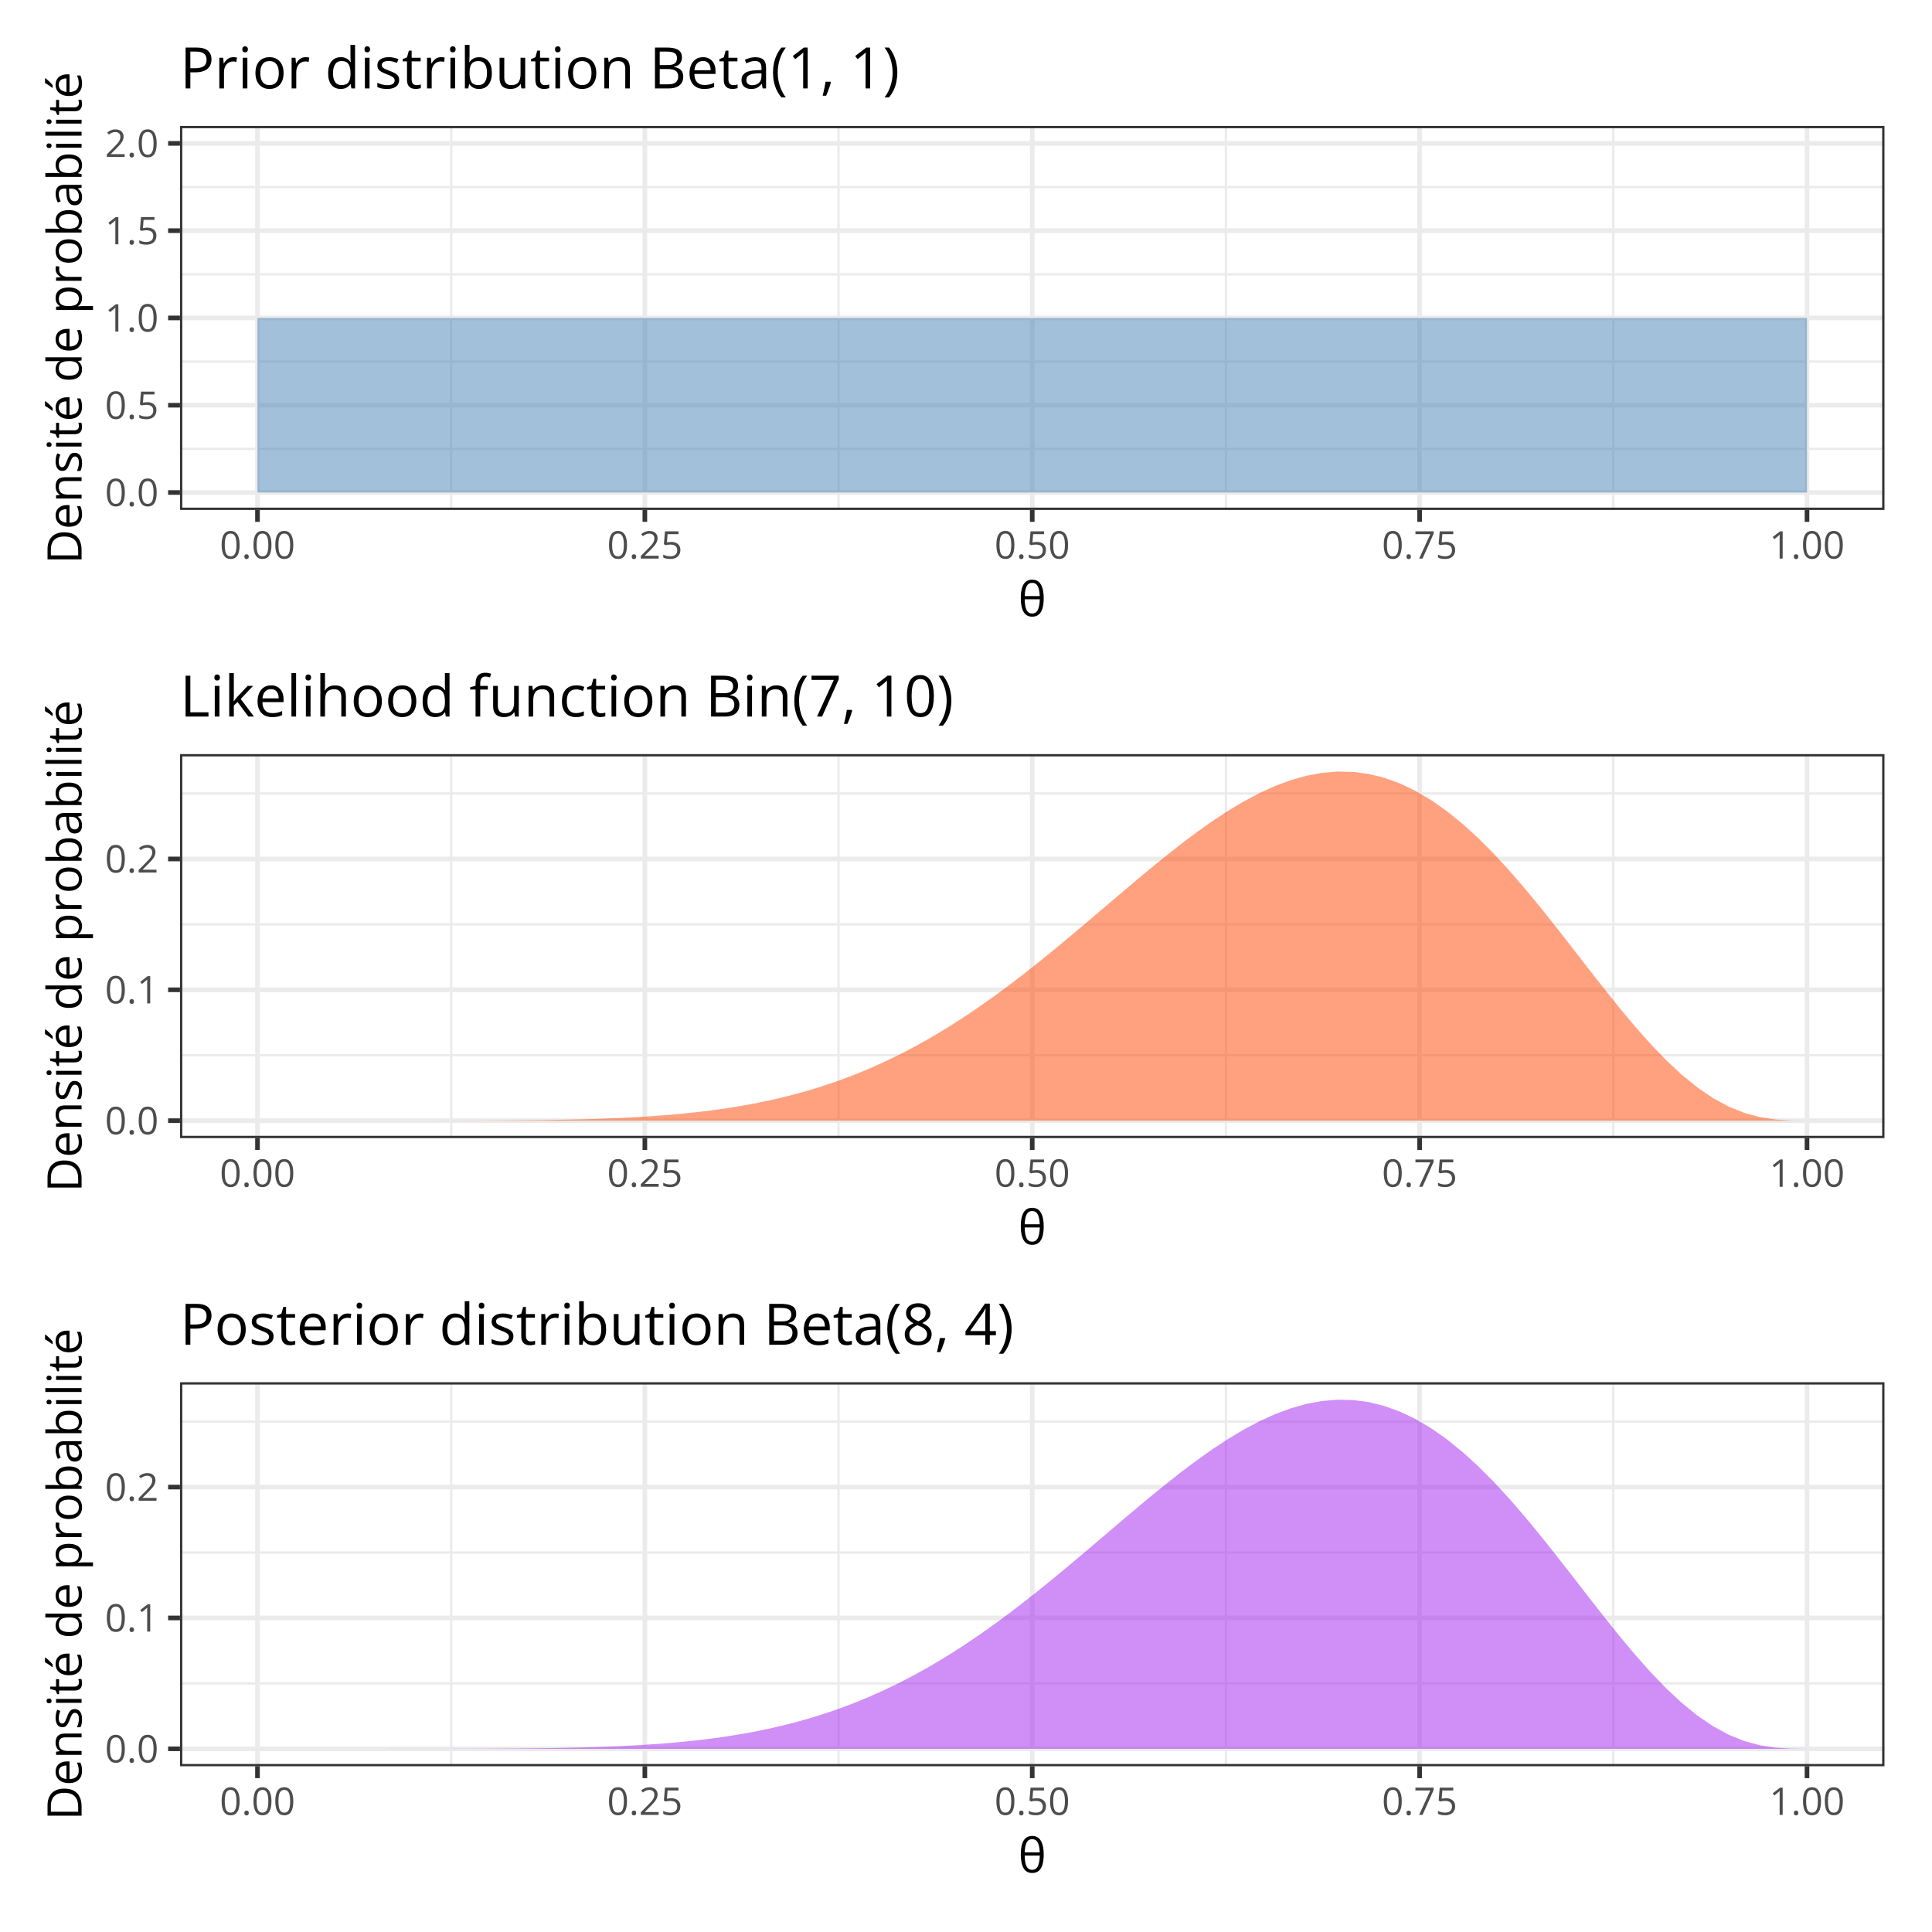 <?xml version="1.0" encoding="UTF-8"?>
<svg xmlns="http://www.w3.org/2000/svg" xmlns:xlink="http://www.w3.org/1999/xlink" width="648pt" height="648pt" viewBox="0 0 648 648" version="1.1">
<defs>
<g>
<symbol overflow="visible" id="glyph0-0">
<path style="stroke:none;" d=""/>
</symbol>
<symbol overflow="visible" id="glyph0-1">
<path style="stroke:none;" d="M 6.672 -4.578 C 6.672 -3.836 6.613 -3.176 6.5 -2.594 C 6.383 -2.008 6.207 -1.516 5.969 -1.109 C 5.727 -0.703 5.414 -0.395 5.031 -0.188 C 4.645 0.02 4.188 0.125 3.656 0.125 C 2.969 0.125 2.398 -0.055 1.953 -0.422 C 1.516 -0.797 1.188 -1.332 0.969 -2.031 C 0.75 -2.738 0.641 -3.586 0.641 -4.578 C 0.641 -5.555 0.738 -6.395 0.938 -7.094 C 1.133 -7.789 1.453 -8.328 1.891 -8.703 C 2.336 -9.086 2.926 -9.281 3.656 -9.281 C 4.344 -9.281 4.906 -9.094 5.344 -8.719 C 5.789 -8.344 6.125 -7.805 6.344 -7.109 C 6.562 -6.41 6.672 -5.566 6.672 -4.578 Z M 1.688 -4.578 C 1.688 -3.734 1.75 -3.023 1.875 -2.453 C 2.008 -1.891 2.219 -1.469 2.5 -1.188 C 2.789 -0.906 3.176 -0.766 3.656 -0.766 C 4.125 -0.766 4.5 -0.898 4.781 -1.172 C 5.07 -1.453 5.285 -1.875 5.422 -2.438 C 5.555 -3.008 5.625 -3.723 5.625 -4.578 C 5.625 -5.422 5.555 -6.125 5.422 -6.688 C 5.297 -7.25 5.086 -7.672 4.797 -7.953 C 4.516 -8.242 4.133 -8.391 3.656 -8.391 C 3.176 -8.391 2.789 -8.242 2.5 -7.953 C 2.207 -7.672 2 -7.25 1.875 -6.688 C 1.75 -6.125 1.688 -5.422 1.688 -4.578 Z M 1.688 -4.578 "/>
</symbol>
<symbol overflow="visible" id="glyph0-2">
<path style="stroke:none;" d="M 0.938 -0.656 C 0.938 -0.945 1.004 -1.148 1.141 -1.266 C 1.285 -1.391 1.461 -1.453 1.672 -1.453 C 1.879 -1.453 2.055 -1.391 2.203 -1.266 C 2.348 -1.148 2.422 -0.945 2.422 -0.656 C 2.422 -0.363 2.348 -0.148 2.203 -0.016 C 2.055 0.109 1.879 0.172 1.672 0.172 C 1.461 0.172 1.285 0.109 1.141 -0.016 C 1.004 -0.148 0.938 -0.363 0.938 -0.656 Z M 0.938 -0.656 "/>
</symbol>
<symbol overflow="visible" id="glyph0-3">
<path style="stroke:none;" d="M 3.516 -5.594 C 4.141 -5.594 4.68 -5.484 5.141 -5.266 C 5.598 -5.055 5.953 -4.75 6.203 -4.344 C 6.453 -3.945 6.578 -3.469 6.578 -2.906 C 6.578 -2.281 6.441 -1.738 6.172 -1.281 C 5.898 -0.832 5.508 -0.484 5 -0.234 C 4.5 0.004 3.895 0.125 3.188 0.125 C 2.707 0.125 2.266 0.082 1.859 0 C 1.453 -0.082 1.109 -0.207 0.828 -0.375 L 0.828 -1.359 C 1.129 -1.18 1.492 -1.035 1.922 -0.922 C 2.359 -0.816 2.781 -0.766 3.188 -0.766 C 3.656 -0.766 4.062 -0.836 4.406 -0.984 C 4.758 -1.129 5.031 -1.352 5.219 -1.656 C 5.414 -1.957 5.516 -2.336 5.516 -2.797 C 5.516 -3.41 5.328 -3.879 4.953 -4.203 C 4.578 -4.535 3.988 -4.703 3.188 -4.703 C 2.926 -4.703 2.641 -4.68 2.328 -4.641 C 2.023 -4.598 1.773 -4.551 1.578 -4.5 L 1.047 -4.844 L 1.406 -9.141 L 5.938 -9.141 L 5.938 -8.188 L 2.281 -8.188 L 2.062 -5.438 C 2.219 -5.469 2.422 -5.5 2.672 -5.531 C 2.922 -5.57 3.203 -5.594 3.516 -5.594 Z M 3.516 -5.594 "/>
</symbol>
<symbol overflow="visible" id="glyph0-4">
<path style="stroke:none;" d="M 4.5 0 L 3.484 0 L 3.484 -6.469 C 3.484 -6.719 3.484 -6.93 3.484 -7.109 C 3.484 -7.285 3.484 -7.445 3.484 -7.594 C 3.492 -7.738 3.508 -7.891 3.531 -8.047 C 3.395 -7.91 3.27 -7.797 3.156 -7.703 C 3.051 -7.609 2.914 -7.492 2.75 -7.359 L 1.703 -6.516 L 1.156 -7.234 L 3.625 -9.141 L 4.5 -9.141 Z M 4.5 0 "/>
</symbol>
<symbol overflow="visible" id="glyph0-5">
<path style="stroke:none;" d="M 6.609 0 L 0.625 0 L 0.625 -0.875 L 3.078 -3.344 C 3.523 -3.801 3.906 -4.207 4.219 -4.562 C 4.531 -4.926 4.766 -5.281 4.922 -5.625 C 5.086 -5.977 5.172 -6.363 5.172 -6.781 C 5.172 -7.289 5.016 -7.68 4.703 -7.953 C 4.398 -8.234 4 -8.375 3.5 -8.375 C 3.062 -8.375 2.676 -8.297 2.344 -8.141 C 2.008 -7.992 1.664 -7.785 1.312 -7.516 L 0.75 -8.203 C 0.988 -8.41 1.25 -8.594 1.531 -8.75 C 1.82 -8.906 2.129 -9.031 2.453 -9.125 C 2.785 -9.219 3.133 -9.266 3.5 -9.266 C 4.062 -9.266 4.547 -9.164 4.953 -8.969 C 5.367 -8.77 5.688 -8.488 5.906 -8.125 C 6.133 -7.77 6.25 -7.344 6.25 -6.844 C 6.25 -6.363 6.148 -5.914 5.953 -5.5 C 5.766 -5.082 5.492 -4.672 5.141 -4.266 C 4.797 -3.859 4.395 -3.426 3.938 -2.969 L 1.953 -1 L 1.953 -0.953 L 6.609 -0.953 Z M 6.609 0 "/>
</symbol>
<symbol overflow="visible" id="glyph0-6">
<path style="stroke:none;" d="M 1.812 0 L 5.562 -8.188 L 0.578 -8.188 L 0.578 -9.141 L 6.672 -9.141 L 6.672 -8.328 L 2.953 0 Z M 1.812 0 "/>
</symbol>
<symbol overflow="visible" id="glyph1-0">
<path style="stroke:none;" d=""/>
</symbol>
<symbol overflow="visible" id="glyph1-1">
<path style="stroke:none;" d="M 8.578 -6.062 C 8.578 -4.75 8.445 -3.629 8.188 -2.703 C 7.926 -1.773 7.508 -1.066 6.938 -0.578 C 6.375 -0.086 5.629 0.156 4.703 0.156 C 3.398 0.156 2.438 -0.383 1.812 -1.469 C 1.195 -2.562 0.891 -4.094 0.891 -6.062 C 0.891 -7.375 1.02 -8.488 1.281 -9.406 C 1.539 -10.332 1.953 -11.039 2.516 -11.531 C 3.078 -12.02 3.805 -12.266 4.703 -12.266 C 6.016 -12.266 6.988 -11.723 7.625 -10.641 C 8.258 -9.566 8.578 -8.039 8.578 -6.062 Z M 4.703 -0.906 C 5.555 -0.906 6.188 -1.301 6.594 -2.094 C 7 -2.895 7.223 -4.086 7.266 -5.672 L 2.203 -5.672 C 2.223 -4.098 2.426 -2.91 2.812 -2.109 C 3.207 -1.305 3.836 -0.906 4.703 -0.906 Z M 4.703 -11.188 C 3.867 -11.188 3.254 -10.816 2.859 -10.078 C 2.473 -9.336 2.254 -8.227 2.203 -6.75 L 7.25 -6.75 C 7.195 -8.227 6.969 -9.336 6.562 -10.078 C 6.164 -10.816 5.547 -11.188 4.703 -11.188 Z M 4.703 -11.188 "/>
</symbol>
<symbol overflow="visible" id="glyph2-0">
<path style="stroke:none;" d=""/>
</symbol>
<symbol overflow="visible" id="glyph2-1">
<path style="stroke:none;" d="M -5.828 -10.641 C -4.535 -10.641 -3.457 -10.406 -2.594 -9.938 C -1.738 -9.469 -1.094 -8.785 -0.656 -7.891 C -0.219 -7.004 0 -5.93 0 -4.672 L 0 -1.562 L -11.422 -1.562 L -11.422 -5.016 C -11.422 -6.172 -11.207 -7.164 -10.781 -8 C -10.363 -8.844 -9.738 -9.492 -8.906 -9.953 C -8.07 -10.41 -7.047 -10.641 -5.828 -10.641 Z M -5.781 -9.234 C -6.801 -9.234 -7.645 -9.062 -8.312 -8.719 C -8.977 -8.383 -9.473 -7.883 -9.797 -7.219 C -10.129 -6.562 -10.297 -5.758 -10.297 -4.812 L -10.297 -2.891 L -1.141 -2.891 L -1.141 -4.516 C -1.141 -6.086 -1.523 -7.266 -2.297 -8.047 C -3.078 -8.836 -4.238 -9.234 -5.781 -9.234 Z M -5.781 -9.234 "/>
</symbol>
<symbol overflow="visible" id="glyph2-2">
<path style="stroke:none;" d="M -8.719 -4.672 C -8.719 -5.398 -8.555 -6.023 -8.234 -6.547 C -7.91 -7.066 -7.457 -7.461 -6.875 -7.734 C -6.301 -8.016 -5.625 -8.156 -4.844 -8.156 L -4.047 -8.156 L -4.047 -2.234 C -3.035 -2.254 -2.266 -2.504 -1.734 -2.984 C -1.211 -3.473 -0.953 -4.156 -0.953 -5.031 C -0.953 -5.57 -1 -6.051 -1.094 -6.469 C -1.195 -6.883 -1.348 -7.316 -1.547 -7.766 L -0.406 -7.766 C -0.207 -7.336 -0.066 -6.91 0.016 -6.484 C 0.109 -6.055 0.156 -5.555 0.156 -4.984 C 0.156 -4.16 -0.008 -3.441 -0.344 -2.828 C -0.688 -2.211 -1.18 -1.734 -1.828 -1.391 C -2.484 -1.055 -3.281 -0.891 -4.219 -0.891 C -5.145 -0.891 -5.941 -1.047 -6.609 -1.359 C -7.285 -1.672 -7.805 -2.109 -8.172 -2.672 C -8.535 -3.234 -8.719 -3.898 -8.719 -4.672 Z M -7.656 -4.656 C -7.656 -3.957 -7.426 -3.398 -6.969 -2.984 C -6.52 -2.578 -5.891 -2.336 -5.078 -2.266 L -5.078 -6.797 C -5.586 -6.785 -6.035 -6.703 -6.422 -6.547 C -6.816 -6.398 -7.117 -6.172 -7.328 -5.859 C -7.547 -5.547 -7.656 -5.145 -7.656 -4.656 Z M -7.656 -4.656 "/>
</symbol>
<symbol overflow="visible" id="glyph2-3">
<path style="stroke:none;" d="M -8.719 -5.422 C -8.719 -6.441 -8.469 -7.211 -7.969 -7.734 C -7.477 -8.254 -6.68 -8.516 -5.578 -8.516 L 0 -8.516 L 0 -7.234 L -5.5 -7.234 C -6.207 -7.234 -6.738 -7.066 -7.094 -6.734 C -7.445 -6.41 -7.625 -5.914 -7.625 -5.25 C -7.625 -4.301 -7.352 -3.633 -6.812 -3.25 C -6.281 -2.863 -5.504 -2.672 -4.484 -2.672 L 0 -2.672 L 0 -1.375 L -8.562 -1.375 L -8.562 -2.422 L -7.328 -2.609 L -7.328 -2.688 C -7.629 -2.863 -7.883 -3.094 -8.094 -3.375 C -8.301 -3.656 -8.457 -3.969 -8.562 -4.312 C -8.664 -4.664 -8.719 -5.035 -8.719 -5.422 Z M -8.719 -5.422 "/>
</symbol>
<symbol overflow="visible" id="glyph2-4">
<path style="stroke:none;" d="M -2.344 -6.906 C -1.801 -6.906 -1.344 -6.77 -0.969 -6.5 C -0.594 -6.227 -0.312 -5.836 -0.125 -5.328 C 0.062 -4.816 0.156 -4.211 0.156 -3.516 C 0.156 -2.91 0.109 -2.391 0.016 -1.953 C -0.078 -1.516 -0.211 -1.133 -0.391 -0.812 L -1.578 -0.812 C -1.41 -1.156 -1.254 -1.566 -1.109 -2.047 C -0.973 -2.535 -0.906 -3.035 -0.906 -3.547 C -0.906 -4.285 -1.023 -4.82 -1.266 -5.156 C -1.504 -5.488 -1.828 -5.656 -2.234 -5.656 C -2.473 -5.656 -2.68 -5.586 -2.859 -5.453 C -3.035 -5.316 -3.207 -5.094 -3.375 -4.781 C -3.551 -4.469 -3.738 -4.035 -3.938 -3.484 C -4.145 -2.941 -4.352 -2.469 -4.562 -2.062 C -4.77 -1.664 -5.02 -1.359 -5.312 -1.141 C -5.613 -0.93 -6 -0.828 -6.469 -0.828 C -7.195 -0.828 -7.754 -1.117 -8.141 -1.703 C -8.523 -2.285 -8.719 -3.055 -8.719 -4.016 C -8.719 -4.523 -8.664 -5.004 -8.562 -5.453 C -8.469 -5.91 -8.332 -6.332 -8.156 -6.719 L -7.125 -6.281 C -7.27 -5.926 -7.395 -5.547 -7.5 -5.141 C -7.602 -4.742 -7.656 -4.336 -7.656 -3.922 C -7.656 -3.328 -7.555 -2.867 -7.359 -2.547 C -7.16 -2.223 -6.891 -2.062 -6.547 -2.062 C -6.285 -2.062 -6.066 -2.133 -5.891 -2.281 C -5.723 -2.438 -5.562 -2.676 -5.406 -3 C -5.258 -3.332 -5.082 -3.766 -4.875 -4.297 C -4.676 -4.836 -4.473 -5.301 -4.266 -5.688 C -4.055 -6.082 -3.801 -6.383 -3.5 -6.594 C -3.195 -6.801 -2.812 -6.906 -2.344 -6.906 Z M -2.344 -6.906 "/>
</symbol>
<symbol overflow="visible" id="glyph2-5">
<path style="stroke:none;" d="M -8.562 -2.672 L 0 -2.672 L 0 -1.375 L -8.562 -1.375 Z M -11.766 -2.031 C -11.766 -2.25 -11.695 -2.43 -11.562 -2.578 C -11.426 -2.734 -11.211 -2.812 -10.922 -2.812 C -10.629 -2.812 -10.41 -2.734 -10.266 -2.578 C -10.129 -2.43 -10.062 -2.25 -10.062 -2.031 C -10.062 -1.812 -10.129 -1.625 -10.266 -1.469 C -10.41 -1.32 -10.629 -1.25 -10.922 -1.25 C -11.211 -1.25 -11.426 -1.32 -11.562 -1.469 C -11.695 -1.625 -11.766 -1.812 -11.766 -2.031 Z M -11.766 -2.031 "/>
</symbol>
<symbol overflow="visible" id="glyph2-6">
<path style="stroke:none;" d="M -0.906 -4.141 C -0.906 -4.348 -0.922 -4.562 -0.953 -4.781 C -0.992 -5.008 -1.039 -5.195 -1.094 -5.344 L -0.094 -5.344 C -0.02 -5.188 0.035 -4.973 0.078 -4.703 C 0.129 -4.441 0.156 -4.18 0.156 -3.922 C 0.156 -3.473 0.078 -3.062 -0.078 -2.688 C -0.242 -2.32 -0.516 -2.023 -0.891 -1.797 C -1.273 -1.578 -1.801 -1.469 -2.469 -1.469 L -7.547 -1.469 L -7.547 -0.25 L -8.188 -0.25 L -8.688 -1.484 L -10.547 -2 L -10.547 -2.781 L -8.562 -2.781 L -8.562 -5.281 L -7.547 -5.281 L -7.547 -2.781 L -2.516 -2.781 C -1.973 -2.781 -1.566 -2.898 -1.297 -3.141 C -1.035 -3.391 -0.906 -3.723 -0.906 -4.141 Z M -0.906 -4.141 "/>
</symbol>
<symbol overflow="visible" id="glyph2-7">
<path style="stroke:none;" d="M -8.719 -4.672 C -8.719 -5.398 -8.555 -6.023 -8.234 -6.547 C -7.91 -7.066 -7.457 -7.461 -6.875 -7.734 C -6.301 -8.016 -5.625 -8.156 -4.844 -8.156 L -4.047 -8.156 L -4.047 -2.234 C -3.035 -2.254 -2.266 -2.504 -1.734 -2.984 C -1.211 -3.473 -0.953 -4.156 -0.953 -5.031 C -0.953 -5.57 -1 -6.051 -1.094 -6.469 C -1.195 -6.883 -1.348 -7.316 -1.547 -7.766 L -0.406 -7.766 C -0.207 -7.336 -0.066 -6.91 0.016 -6.484 C 0.109 -6.055 0.156 -5.555 0.156 -4.984 C 0.156 -4.16 -0.008 -3.441 -0.344 -2.828 C -0.688 -2.211 -1.18 -1.734 -1.828 -1.391 C -2.484 -1.055 -3.281 -0.891 -4.219 -0.891 C -5.145 -0.891 -5.941 -1.047 -6.609 -1.359 C -7.285 -1.672 -7.805 -2.109 -8.172 -2.672 C -8.535 -3.234 -8.719 -3.898 -8.719 -4.672 Z M -7.656 -4.656 C -7.656 -3.957 -7.426 -3.398 -6.969 -2.984 C -6.52 -2.578 -5.891 -2.336 -5.078 -2.266 L -5.078 -6.797 C -5.586 -6.785 -6.035 -6.703 -6.422 -6.547 C -6.816 -6.398 -7.117 -6.172 -7.328 -5.859 C -7.547 -5.547 -7.656 -5.145 -7.656 -4.656 Z M -12.266 -6.828 L -12.109 -6.828 C -11.953 -6.723 -11.77 -6.578 -11.562 -6.391 C -11.352 -6.211 -11.129 -6.016 -10.891 -5.797 C -10.66 -5.578 -10.441 -5.359 -10.234 -5.141 C -10.023 -4.922 -9.848 -4.719 -9.703 -4.531 L -9.703 -3.656 L -9.891 -3.656 C -10.086 -3.82 -10.32 -4.004 -10.594 -4.203 C -10.875 -4.398 -11.16 -4.594 -11.453 -4.781 C -11.754 -4.969 -12.023 -5.125 -12.266 -5.25 Z M -12.266 -6.828 "/>
</symbol>
<symbol overflow="visible" id="glyph2-8">
<path style="stroke:none;" d=""/>
</symbol>
<symbol overflow="visible" id="glyph2-9">
<path style="stroke:none;" d="M 0.156 -4.422 C 0.156 -3.336 -0.211 -2.477 -0.953 -1.844 C -1.691 -1.207 -2.789 -0.891 -4.25 -0.891 C -5.727 -0.891 -6.844 -1.211 -7.594 -1.859 C -8.344 -2.504 -8.719 -3.363 -8.719 -4.438 C -8.719 -4.895 -8.656 -5.289 -8.531 -5.625 C -8.414 -5.969 -8.258 -6.258 -8.062 -6.5 C -7.863 -6.75 -7.633 -6.957 -7.375 -7.125 L -7.375 -7.219 C -7.539 -7.195 -7.766 -7.176 -8.047 -7.156 C -8.328 -7.133 -8.555 -7.125 -8.734 -7.125 L -12.156 -7.125 L -12.156 -8.422 L 0 -8.422 L 0 -7.375 L -1.219 -7.172 L -1.219 -7.125 C -0.969 -6.957 -0.738 -6.75 -0.531 -6.5 C -0.32 -6.258 -0.156 -5.969 -0.031 -5.625 C 0.094 -5.281 0.156 -4.879 0.156 -4.422 Z M -0.922 -4.625 C -0.922 -5.539 -1.18 -6.188 -1.703 -6.562 C -2.223 -6.945 -3 -7.141 -4.031 -7.141 L -4.266 -7.141 C -5.348 -7.141 -6.18 -6.957 -6.766 -6.594 C -7.348 -6.227 -7.641 -5.57 -7.641 -4.625 C -7.641 -3.82 -7.332 -3.223 -6.719 -2.828 C -6.113 -2.43 -5.281 -2.234 -4.219 -2.234 C -3.164 -2.234 -2.352 -2.43 -1.781 -2.828 C -1.207 -3.223 -0.922 -3.82 -0.922 -4.625 Z M -0.922 -4.625 "/>
</symbol>
<symbol overflow="visible" id="glyph2-10">
<path style="stroke:none;" d="M -8.719 -5.391 C -8.719 -6.461 -8.348 -7.316 -7.609 -7.953 C -6.879 -8.586 -5.781 -8.906 -4.312 -8.906 C -3.332 -8.906 -2.508 -8.758 -1.844 -8.469 C -1.188 -8.176 -0.688 -7.766 -0.344 -7.234 C -0.008 -6.703 0.156 -6.078 0.156 -5.359 C 0.156 -4.91 0.098 -4.516 -0.016 -4.172 C -0.141 -3.828 -0.301 -3.531 -0.5 -3.281 C -0.707 -3.039 -0.93 -2.836 -1.172 -2.672 L -1.172 -2.578 C -0.973 -2.598 -0.727 -2.617 -0.438 -2.641 C -0.156 -2.66 0.094 -2.672 0.312 -2.672 L 3.828 -2.672 L 3.828 -1.375 L -8.562 -1.375 L -8.562 -2.438 L -7.297 -2.609 L -7.297 -2.672 C -7.555 -2.836 -7.797 -3.039 -8.016 -3.281 C -8.234 -3.52 -8.406 -3.812 -8.531 -4.156 C -8.656 -4.508 -8.719 -4.922 -8.719 -5.391 Z M -7.625 -5.172 C -7.625 -4.578 -7.508 -4.098 -7.281 -3.734 C -7.051 -3.367 -6.707 -3.102 -6.25 -2.938 C -5.801 -2.77 -5.234 -2.68 -4.547 -2.672 L -4.297 -2.672 C -3.566 -2.672 -2.953 -2.75 -2.453 -2.906 C -1.953 -3.07 -1.57 -3.336 -1.312 -3.703 C -1.051 -4.066 -0.922 -4.562 -0.922 -5.188 C -0.922 -5.719 -1.062 -6.16 -1.344 -6.516 C -1.633 -6.867 -2.035 -7.129 -2.547 -7.297 C -3.066 -7.473 -3.66 -7.562 -4.328 -7.562 C -5.336 -7.562 -6.141 -7.363 -6.734 -6.969 C -7.328 -6.582 -7.625 -5.984 -7.625 -5.172 Z M -7.625 -5.172 "/>
</symbol>
<symbol overflow="visible" id="glyph2-11">
<path style="stroke:none;" d="M -8.719 -5.266 C -8.719 -5.43 -8.707 -5.609 -8.688 -5.797 C -8.676 -5.984 -8.656 -6.148 -8.625 -6.297 L -7.422 -6.141 C -7.453 -5.992 -7.477 -5.832 -7.5 -5.656 C -7.52 -5.488 -7.531 -5.332 -7.531 -5.188 C -7.531 -4.844 -7.461 -4.516 -7.328 -4.203 C -7.191 -3.898 -6.992 -3.633 -6.734 -3.406 C -6.473 -3.176 -6.16 -2.992 -5.797 -2.859 C -5.441 -2.734 -5.039 -2.672 -4.594 -2.672 L 0 -2.672 L 0 -1.375 L -8.562 -1.375 L -8.562 -2.453 L -6.984 -2.594 L -6.984 -2.641 C -7.305 -2.816 -7.598 -3.031 -7.859 -3.281 C -8.117 -3.531 -8.328 -3.82 -8.484 -4.156 C -8.641 -4.488 -8.719 -4.859 -8.719 -5.266 Z M -8.719 -5.266 "/>
</symbol>
<symbol overflow="visible" id="glyph2-12">
<path style="stroke:none;" d="M -4.297 -8.75 C -3.598 -8.75 -2.973 -8.656 -2.422 -8.469 C -1.867 -8.289 -1.398 -8.031 -1.016 -7.688 C -0.641 -7.344 -0.348 -6.926 -0.141 -6.438 C 0.055 -5.957 0.156 -5.41 0.156 -4.797 C 0.156 -4.223 0.055 -3.695 -0.141 -3.219 C -0.348 -2.738 -0.641 -2.328 -1.016 -1.984 C -1.398 -1.641 -1.867 -1.367 -2.422 -1.172 C -2.973 -0.984 -3.598 -0.891 -4.297 -0.891 C -5.234 -0.891 -6.031 -1.047 -6.688 -1.359 C -7.352 -1.68 -7.859 -2.141 -8.203 -2.734 C -8.547 -3.328 -8.719 -4.031 -8.719 -4.844 C -8.719 -5.625 -8.539 -6.305 -8.188 -6.891 C -7.844 -7.484 -7.344 -7.941 -6.688 -8.266 C -6.031 -8.586 -5.234 -8.75 -4.297 -8.75 Z M -4.297 -2.234 C -3.609 -2.234 -3.008 -2.32 -2.5 -2.5 C -2 -2.688 -1.609 -2.969 -1.328 -3.344 C -1.055 -3.727 -0.922 -4.223 -0.922 -4.828 C -0.922 -5.422 -1.055 -5.906 -1.328 -6.281 C -1.609 -6.664 -2 -6.945 -2.5 -7.125 C -3.008 -7.312 -3.609 -7.406 -4.297 -7.406 C -4.984 -7.406 -5.57 -7.312 -6.062 -7.125 C -6.562 -6.945 -6.945 -6.664 -7.219 -6.281 C -7.488 -5.906 -7.625 -5.414 -7.625 -4.812 C -7.625 -3.926 -7.328 -3.273 -6.734 -2.859 C -6.148 -2.441 -5.336 -2.234 -4.297 -2.234 Z M -4.297 -2.234 "/>
</symbol>
<symbol overflow="visible" id="glyph2-13">
<path style="stroke:none;" d="M -12.156 -2.672 L -9.125 -2.672 C -8.77 -2.672 -8.426 -2.66 -8.094 -2.641 C -7.77 -2.617 -7.52 -2.602 -7.344 -2.594 L -7.344 -2.672 C -7.727 -2.898 -8.051 -3.234 -8.312 -3.672 C -8.582 -4.117 -8.719 -4.688 -8.719 -5.375 C -8.719 -6.445 -8.344 -7.301 -7.594 -7.938 C -6.852 -8.582 -5.754 -8.906 -4.297 -8.906 C -3.328 -8.906 -2.508 -8.758 -1.844 -8.469 C -1.188 -8.176 -0.688 -7.766 -0.344 -7.234 C -0.008 -6.703 0.156 -6.07 0.156 -5.344 C 0.156 -4.664 0.031 -4.109 -0.219 -3.672 C -0.477 -3.242 -0.789 -2.91 -1.156 -2.672 L -1.156 -2.578 L 0 -2.312 L 0 -1.375 L -12.156 -1.375 Z M -7.625 -5.172 C -7.625 -4.547 -7.504 -4.051 -7.266 -3.688 C -7.023 -3.32 -6.66 -3.062 -6.172 -2.906 C -5.68 -2.75 -5.066 -2.672 -4.328 -2.672 L -4.25 -2.672 C -3.176 -2.672 -2.352 -2.848 -1.781 -3.203 C -1.207 -3.566 -0.922 -4.223 -0.922 -5.172 C -0.922 -5.961 -1.211 -6.555 -1.797 -6.953 C -2.379 -7.359 -3.211 -7.562 -4.297 -7.562 C -5.398 -7.562 -6.227 -7.363 -6.781 -6.969 C -7.344 -6.57 -7.625 -5.973 -7.625 -5.172 Z M -7.625 -5.172 "/>
</symbol>
<symbol overflow="visible" id="glyph2-14">
<path style="stroke:none;" d="M -8.703 -4.578 C -8.703 -5.598 -8.473 -6.352 -8.016 -6.844 C -7.555 -7.344 -6.828 -7.594 -5.828 -7.594 L 0 -7.594 L 0 -6.641 L -1.266 -6.391 L -1.266 -6.328 C -0.953 -6.086 -0.691 -5.836 -0.484 -5.578 C -0.273 -5.316 -0.113 -5.016 0 -4.672 C 0.102 -4.336 0.156 -3.922 0.156 -3.422 C 0.156 -2.898 0.066 -2.438 -0.109 -2.031 C -0.297 -1.633 -0.57 -1.316 -0.938 -1.078 C -1.312 -0.848 -1.785 -0.734 -2.359 -0.734 C -3.211 -0.734 -3.867 -1.07 -4.328 -1.75 C -4.785 -2.426 -5.035 -3.457 -5.078 -4.844 L -5.141 -6.328 L -5.656 -6.328 C -6.395 -6.328 -6.91 -6.164 -7.203 -5.844 C -7.504 -5.531 -7.656 -5.082 -7.656 -4.5 C -7.656 -4.051 -7.586 -3.625 -7.453 -3.219 C -7.328 -2.812 -7.176 -2.426 -7 -2.062 L -7.984 -1.672 C -8.18 -2.055 -8.348 -2.5 -8.484 -3 C -8.629 -3.5 -8.703 -4.023 -8.703 -4.578 Z M -4.219 -6.312 L -4.172 -5 C -4.129 -3.938 -3.953 -3.188 -3.641 -2.75 C -3.336 -2.312 -2.906 -2.094 -2.344 -2.094 C -1.852 -2.094 -1.488 -2.238 -1.25 -2.531 C -1.02 -2.832 -0.906 -3.227 -0.906 -3.719 C -0.906 -4.477 -1.113 -5.098 -1.531 -5.578 C -1.957 -6.066 -2.594 -6.312 -3.438 -6.312 Z M -4.219 -6.312 "/>
</symbol>
<symbol overflow="visible" id="glyph2-15">
<path style="stroke:none;" d="M 0 -2.672 L 0 -1.375 L -12.156 -1.375 L -12.156 -2.672 Z M 0 -2.672 "/>
</symbol>
<symbol overflow="visible" id="glyph3-0">
<path style="stroke:none;" d=""/>
</symbol>
<symbol overflow="visible" id="glyph3-1">
<path style="stroke:none;" d="M 5.453 -13.703 C 7.223 -13.703 8.516 -13.359 9.328 -12.672 C 10.148 -11.984 10.562 -10.992 10.562 -9.703 C 10.562 -9.117 10.461 -8.566 10.266 -8.047 C 10.078 -7.523 9.77 -7.066 9.344 -6.672 C 8.914 -6.273 8.359 -5.961 7.672 -5.734 C 6.984 -5.504 6.141 -5.391 5.141 -5.391 L 3.469 -5.391 L 3.469 0 L 1.875 0 L 1.875 -13.703 Z M 5.312 -12.344 L 3.469 -12.344 L 3.469 -6.766 L 4.953 -6.766 C 5.828 -6.766 6.555 -6.859 7.141 -7.047 C 7.734 -7.234 8.176 -7.535 8.469 -7.953 C 8.758 -8.379 8.906 -8.941 8.906 -9.641 C 8.906 -10.555 8.613 -11.234 8.031 -11.672 C 7.445 -12.117 6.539 -12.344 5.312 -12.344 Z M 5.312 -12.344 "/>
</symbol>
<symbol overflow="visible" id="glyph3-2">
<path style="stroke:none;" d="M 6.312 -10.469 C 6.52 -10.469 6.734 -10.457 6.953 -10.438 C 7.18 -10.414 7.383 -10.383 7.562 -10.344 L 7.359 -8.891 C 7.191 -8.941 7.004 -8.977 6.797 -9 C 6.586 -9.02 6.395 -9.031 6.219 -9.031 C 5.801 -9.031 5.41 -8.945 5.047 -8.781 C 4.68 -8.625 4.359 -8.391 4.078 -8.078 C 3.805 -7.766 3.594 -7.391 3.438 -6.953 C 3.281 -6.523 3.203 -6.047 3.203 -5.516 L 3.203 0 L 1.641 0 L 1.641 -10.281 L 2.938 -10.281 L 3.109 -8.375 L 3.172 -8.375 C 3.379 -8.758 3.633 -9.109 3.938 -9.422 C 4.238 -9.742 4.586 -10 4.984 -10.188 C 5.379 -10.375 5.82 -10.469 6.312 -10.469 Z M 6.312 -10.469 "/>
</symbol>
<symbol overflow="visible" id="glyph3-3">
<path style="stroke:none;" d="M 3.203 -10.281 L 3.203 0 L 1.641 0 L 1.641 -10.281 Z M 2.438 -14.125 C 2.695 -14.125 2.914 -14.039 3.094 -13.875 C 3.281 -13.707 3.375 -13.445 3.375 -13.094 C 3.375 -12.75 3.281 -12.492 3.094 -12.328 C 2.914 -12.16 2.695 -12.078 2.438 -12.078 C 2.164 -12.078 1.941 -12.16 1.766 -12.328 C 1.586 -12.492 1.5 -12.75 1.5 -13.094 C 1.5 -13.445 1.586 -13.707 1.766 -13.875 C 1.941 -14.039 2.164 -14.125 2.438 -14.125 Z M 2.438 -14.125 "/>
</symbol>
<symbol overflow="visible" id="glyph3-4">
<path style="stroke:none;" d="M 10.5 -5.156 C 10.5 -4.312 10.391 -3.555 10.172 -2.891 C 9.953 -2.234 9.633 -1.676 9.219 -1.219 C 8.812 -0.758 8.316 -0.41 7.734 -0.172 C 7.148 0.066 6.488 0.188 5.75 0.188 C 5.062 0.188 4.43 0.066 3.859 -0.172 C 3.285 -0.41 2.789 -0.758 2.375 -1.219 C 1.957 -1.676 1.633 -2.234 1.406 -2.891 C 1.176 -3.555 1.062 -4.312 1.062 -5.156 C 1.062 -6.281 1.254 -7.238 1.641 -8.031 C 2.023 -8.82 2.57 -9.426 3.281 -9.844 C 3.988 -10.258 4.832 -10.469 5.812 -10.469 C 6.75 -10.469 7.566 -10.254 8.266 -9.828 C 8.973 -9.41 9.52 -8.805 9.906 -8.016 C 10.301 -7.223 10.5 -6.27 10.5 -5.156 Z M 2.688 -5.156 C 2.688 -4.332 2.797 -3.613 3.016 -3 C 3.234 -2.395 3.566 -1.926 4.016 -1.594 C 4.473 -1.27 5.062 -1.109 5.781 -1.109 C 6.5 -1.109 7.086 -1.27 7.547 -1.594 C 8.004 -1.926 8.344 -2.395 8.562 -3 C 8.781 -3.613 8.891 -4.332 8.891 -5.156 C 8.891 -5.977 8.781 -6.688 8.562 -7.281 C 8.344 -7.875 8.004 -8.332 7.547 -8.656 C 7.086 -8.988 6.5 -9.156 5.781 -9.156 C 4.707 -9.156 3.922 -8.801 3.422 -8.094 C 2.93 -7.383 2.688 -6.406 2.688 -5.156 Z M 2.688 -5.156 "/>
</symbol>
<symbol overflow="visible" id="glyph3-5">
<path style="stroke:none;" d=""/>
</symbol>
<symbol overflow="visible" id="glyph3-6">
<path style="stroke:none;" d="M 5.297 0.188 C 3.992 0.188 2.961 -0.254 2.203 -1.141 C 1.441 -2.023 1.062 -3.344 1.062 -5.094 C 1.062 -6.863 1.445 -8.203 2.219 -9.109 C 3 -10.016 4.035 -10.469 5.328 -10.469 C 5.867 -10.469 6.344 -10.395 6.75 -10.25 C 7.156 -10.102 7.504 -9.91 7.797 -9.672 C 8.086 -9.43 8.336 -9.156 8.547 -8.844 L 8.656 -8.844 C 8.625 -9.039 8.598 -9.305 8.578 -9.641 C 8.555 -9.984 8.547 -10.258 8.547 -10.469 L 8.547 -14.594 L 10.094 -14.594 L 10.094 0 L 8.844 0 L 8.609 -1.469 L 8.547 -1.469 C 8.348 -1.156 8.098 -0.875 7.797 -0.625 C 7.504 -0.375 7.148 -0.176 6.734 -0.031 C 6.328 0.113 5.848 0.188 5.297 0.188 Z M 5.547 -1.109 C 6.641 -1.109 7.414 -1.422 7.875 -2.047 C 8.332 -2.672 8.562 -3.598 8.562 -4.828 L 8.562 -5.109 C 8.562 -6.41 8.344 -7.41 7.906 -8.109 C 7.469 -8.816 6.68 -9.172 5.547 -9.172 C 4.586 -9.172 3.867 -8.801 3.391 -8.062 C 2.922 -7.332 2.688 -6.332 2.688 -5.062 C 2.688 -3.801 2.922 -2.828 3.391 -2.141 C 3.859 -1.453 4.578 -1.109 5.547 -1.109 Z M 5.547 -1.109 "/>
</symbol>
<symbol overflow="visible" id="glyph3-7">
<path style="stroke:none;" d="M 8.281 -2.812 C 8.281 -2.156 8.113 -1.602 7.781 -1.156 C 7.457 -0.707 6.988 -0.367 6.375 -0.141 C 5.77 0.078 5.047 0.188 4.203 0.188 C 3.484 0.188 2.863 0.129 2.344 0.016 C 1.82 -0.098 1.363 -0.254 0.969 -0.453 L 0.969 -1.891 C 1.383 -1.68 1.883 -1.492 2.469 -1.328 C 3.051 -1.16 3.645 -1.078 4.25 -1.078 C 5.133 -1.078 5.773 -1.219 6.172 -1.5 C 6.578 -1.789 6.781 -2.188 6.781 -2.688 C 6.781 -2.969 6.695 -3.211 6.531 -3.422 C 6.375 -3.641 6.109 -3.848 5.734 -4.047 C 5.359 -4.254 4.844 -4.477 4.188 -4.719 C 3.531 -4.969 2.961 -5.219 2.484 -5.469 C 2.004 -5.719 1.633 -6.02 1.375 -6.375 C 1.113 -6.727 0.984 -7.191 0.984 -7.766 C 0.984 -8.629 1.332 -9.297 2.031 -9.766 C 2.738 -10.234 3.664 -10.469 4.812 -10.469 C 5.426 -10.469 6.004 -10.406 6.547 -10.281 C 7.086 -10.156 7.594 -9.992 8.062 -9.797 L 7.531 -8.547 C 7.113 -8.723 6.66 -8.875 6.172 -9 C 5.691 -9.125 5.203 -9.188 4.703 -9.188 C 3.984 -9.188 3.43 -9.066 3.047 -8.828 C 2.66 -8.586 2.469 -8.266 2.469 -7.859 C 2.469 -7.535 2.555 -7.27 2.734 -7.062 C 2.922 -6.863 3.207 -6.672 3.594 -6.484 C 3.988 -6.305 4.508 -6.094 5.156 -5.844 C 5.801 -5.613 6.359 -5.367 6.828 -5.109 C 7.297 -4.859 7.656 -4.551 7.906 -4.188 C 8.156 -3.832 8.281 -3.375 8.281 -2.812 Z M 8.281 -2.812 "/>
</symbol>
<symbol overflow="visible" id="glyph3-8">
<path style="stroke:none;" d="M 4.953 -1.094 C 5.211 -1.094 5.477 -1.113 5.75 -1.156 C 6.02 -1.195 6.238 -1.25 6.406 -1.312 L 6.406 -0.109 C 6.219 -0.023 5.961 0.039 5.641 0.094 C 5.328 0.156 5.016 0.188 4.703 0.188 C 4.16 0.188 3.664 0.094 3.219 -0.094 C 2.781 -0.289 2.426 -0.613 2.156 -1.062 C 1.895 -1.52 1.766 -2.156 1.766 -2.969 L 1.766 -9.062 L 0.297 -9.062 L 0.297 -9.812 L 1.766 -10.422 L 2.391 -12.656 L 3.328 -12.656 L 3.328 -10.281 L 6.344 -10.281 L 6.344 -9.062 L 3.328 -9.062 L 3.328 -3.016 C 3.328 -2.367 3.473 -1.883 3.766 -1.562 C 4.066 -1.25 4.461 -1.094 4.953 -1.094 Z M 4.953 -1.094 "/>
</symbol>
<symbol overflow="visible" id="glyph3-9">
<path style="stroke:none;" d="M 3.203 -14.594 L 3.203 -10.938 C 3.203 -10.52 3.188 -10.113 3.156 -9.719 C 3.133 -9.32 3.117 -9.016 3.109 -8.797 L 3.203 -8.797 C 3.484 -9.266 3.891 -9.656 4.422 -9.969 C 4.953 -10.289 5.629 -10.453 6.453 -10.453 C 7.734 -10.453 8.758 -10.004 9.531 -9.109 C 10.301 -8.223 10.688 -6.898 10.688 -5.141 C 10.688 -3.984 10.508 -3.008 10.156 -2.219 C 9.801 -1.426 9.305 -0.828 8.672 -0.422 C 8.035 -0.016 7.281 0.188 6.406 0.188 C 5.594 0.188 4.926 0.035 4.406 -0.266 C 3.883 -0.566 3.484 -0.938 3.203 -1.375 L 3.078 -1.375 L 2.766 0 L 1.641 0 L 1.641 -14.594 Z M 6.203 -9.156 C 5.453 -9.156 4.859 -9.008 4.422 -8.719 C 3.984 -8.426 3.672 -7.988 3.484 -7.406 C 3.297 -6.82 3.203 -6.082 3.203 -5.188 L 3.203 -5.094 C 3.203 -3.801 3.414 -2.812 3.844 -2.125 C 4.27 -1.445 5.055 -1.109 6.203 -1.109 C 7.148 -1.109 7.863 -1.457 8.344 -2.156 C 8.82 -2.852 9.062 -3.852 9.062 -5.156 C 9.062 -6.477 8.828 -7.473 8.359 -8.141 C 7.891 -8.816 7.172 -9.156 6.203 -9.156 Z M 6.203 -9.156 "/>
</symbol>
<symbol overflow="visible" id="glyph3-10">
<path style="stroke:none;" d="M 10.125 -10.281 L 10.125 0 L 8.844 0 L 8.625 -1.438 L 8.547 -1.438 C 8.328 -1.082 8.047 -0.781 7.703 -0.531 C 7.367 -0.289 6.988 -0.113 6.562 0 C 6.145 0.125 5.703 0.188 5.234 0.188 C 4.422 0.188 3.738 0.055 3.188 -0.203 C 2.633 -0.461 2.219 -0.867 1.938 -1.422 C 1.664 -1.973 1.531 -2.68 1.531 -3.547 L 1.531 -10.281 L 3.109 -10.281 L 3.109 -3.656 C 3.109 -2.801 3.301 -2.16 3.688 -1.734 C 4.07 -1.316 4.66 -1.109 5.453 -1.109 C 6.211 -1.109 6.816 -1.25 7.266 -1.531 C 7.723 -1.82 8.051 -2.242 8.25 -2.797 C 8.457 -3.359 8.562 -4.047 8.562 -4.859 L 8.562 -10.281 Z M 10.125 -10.281 "/>
</symbol>
<symbol overflow="visible" id="glyph3-11">
<path style="stroke:none;" d="M 6.5 -10.469 C 7.719 -10.469 8.641 -10.164 9.266 -9.562 C 9.898 -8.969 10.219 -8.008 10.219 -6.688 L 10.219 0 L 8.672 0 L 8.672 -6.594 C 8.672 -7.445 8.473 -8.086 8.078 -8.516 C 7.691 -8.941 7.098 -9.156 6.297 -9.156 C 5.148 -9.156 4.348 -8.832 3.891 -8.188 C 3.43 -7.539 3.203 -6.602 3.203 -5.375 L 3.203 0 L 1.641 0 L 1.641 -10.281 L 2.891 -10.281 L 3.125 -8.797 L 3.219 -8.797 C 3.438 -9.16 3.711 -9.461 4.047 -9.703 C 4.391 -9.953 4.77 -10.141 5.188 -10.266 C 5.602 -10.398 6.039 -10.469 6.5 -10.469 Z M 6.5 -10.469 "/>
</symbol>
<symbol overflow="visible" id="glyph3-12">
<path style="stroke:none;" d="M 1.875 -13.703 L 5.75 -13.703 C 7.469 -13.703 8.758 -13.445 9.625 -12.938 C 10.488 -12.426 10.922 -11.555 10.922 -10.328 C 10.922 -9.797 10.816 -9.316 10.609 -8.891 C 10.41 -8.473 10.113 -8.125 9.719 -7.844 C 9.332 -7.57 8.852 -7.383 8.281 -7.281 L 8.281 -7.188 C 8.883 -7.094 9.414 -6.922 9.875 -6.672 C 10.344 -6.422 10.707 -6.066 10.969 -5.609 C 11.227 -5.16 11.359 -4.594 11.359 -3.906 C 11.359 -3.062 11.16 -2.348 10.766 -1.766 C 10.379 -1.18 9.828 -0.738 9.109 -0.438 C 8.398 -0.145 7.562 0 6.594 0 L 1.875 0 Z M 3.469 -7.828 L 6.094 -7.828 C 7.289 -7.828 8.117 -8.023 8.578 -8.422 C 9.035 -8.816 9.266 -9.391 9.266 -10.141 C 9.266 -10.922 8.988 -11.484 8.438 -11.828 C 7.895 -12.172 7.023 -12.344 5.828 -12.344 L 3.469 -12.344 Z M 3.469 -6.484 L 3.469 -1.359 L 6.312 -1.359 C 7.531 -1.359 8.395 -1.598 8.906 -2.078 C 9.414 -2.555 9.672 -3.203 9.672 -4.016 C 9.672 -4.535 9.555 -4.977 9.328 -5.344 C 9.098 -5.707 8.727 -5.988 8.219 -6.188 C 7.707 -6.383 7.023 -6.484 6.172 -6.484 Z M 3.469 -6.484 "/>
</symbol>
<symbol overflow="visible" id="glyph3-13">
<path style="stroke:none;" d="M 5.594 -10.469 C 6.469 -10.469 7.219 -10.27 7.844 -9.875 C 8.469 -9.488 8.945 -8.945 9.281 -8.25 C 9.613 -7.551 9.781 -6.738 9.781 -5.812 L 9.781 -4.844 L 2.688 -4.844 C 2.695 -3.633 2.992 -2.711 3.578 -2.078 C 4.16 -1.453 4.977 -1.141 6.031 -1.141 C 6.688 -1.141 7.266 -1.195 7.766 -1.312 C 8.266 -1.438 8.781 -1.613 9.312 -1.844 L 9.312 -0.484 C 8.801 -0.242 8.289 -0.07 7.781 0.031 C 7.27 0.133 6.664 0.188 5.969 0.188 C 4.977 0.188 4.113 -0.008 3.375 -0.406 C 2.645 -0.812 2.078 -1.406 1.672 -2.188 C 1.266 -2.969 1.062 -3.926 1.062 -5.062 C 1.062 -6.164 1.25 -7.125 1.625 -7.938 C 2 -8.75 2.523 -9.375 3.203 -9.812 C 3.879 -10.25 4.676 -10.469 5.594 -10.469 Z M 5.578 -9.188 C 4.742 -9.188 4.078 -8.914 3.578 -8.375 C 3.086 -7.832 2.797 -7.07 2.703 -6.094 L 8.141 -6.094 C 8.141 -6.707 8.047 -7.242 7.859 -7.703 C 7.672 -8.172 7.391 -8.535 7.016 -8.797 C 6.641 -9.055 6.16 -9.188 5.578 -9.188 Z M 5.578 -9.188 "/>
</symbol>
<symbol overflow="visible" id="glyph3-14">
<path style="stroke:none;" d="M 5.484 -10.453 C 6.711 -10.453 7.625 -10.176 8.219 -9.625 C 8.812 -9.07 9.109 -8.191 9.109 -6.984 L 9.109 0 L 7.969 0 L 7.672 -1.516 L 7.594 -1.516 C 7.301 -1.141 7 -0.828 6.688 -0.578 C 6.375 -0.328 6.016 -0.133 5.609 0 C 5.203 0.125 4.703 0.188 4.109 0.188 C 3.484 0.188 2.926 0.078 2.438 -0.141 C 1.957 -0.359 1.578 -0.688 1.297 -1.125 C 1.016 -1.57 0.875 -2.141 0.875 -2.828 C 0.875 -3.848 1.281 -4.633 2.094 -5.188 C 2.906 -5.738 4.145 -6.035 5.812 -6.078 L 7.578 -6.156 L 7.578 -6.781 C 7.578 -7.676 7.383 -8.301 7 -8.656 C 6.625 -9.008 6.094 -9.188 5.406 -9.188 C 4.863 -9.188 4.348 -9.109 3.859 -8.953 C 3.367 -8.797 2.906 -8.613 2.469 -8.406 L 2 -9.578 C 2.457 -9.816 2.984 -10.02 3.578 -10.188 C 4.18 -10.363 4.816 -10.453 5.484 -10.453 Z M 7.562 -5.062 L 6 -5 C 4.719 -4.945 3.812 -4.734 3.281 -4.359 C 2.758 -3.992 2.5 -3.473 2.5 -2.797 C 2.5 -2.211 2.676 -1.781 3.031 -1.5 C 3.395 -1.219 3.867 -1.078 4.453 -1.078 C 5.367 -1.078 6.113 -1.328 6.688 -1.828 C 7.27 -2.336 7.562 -3.098 7.562 -4.109 Z M 7.562 -5.062 "/>
</symbol>
<symbol overflow="visible" id="glyph3-15">
<path style="stroke:none;" d="M 0.766 -5.266 C 0.766 -6.316 0.863 -7.344 1.062 -8.344 C 1.27 -9.344 1.582 -10.297 2 -11.203 C 2.426 -12.109 2.957 -12.941 3.594 -13.703 L 5.078 -13.703 C 4.172 -12.516 3.488 -11.195 3.031 -9.75 C 2.582 -8.301 2.359 -6.812 2.359 -5.281 C 2.359 -4.281 2.457 -3.289 2.656 -2.312 C 2.863 -1.344 3.164 -0.41 3.562 0.484 C 3.969 1.391 4.469 2.238 5.062 3.031 L 3.594 3.031 C 2.957 2.281 2.426 1.461 2 0.578 C 1.582 -0.297 1.27 -1.227 1.062 -2.219 C 0.863 -3.207 0.766 -4.223 0.766 -5.266 Z M 0.766 -5.266 "/>
</symbol>
<symbol overflow="visible" id="glyph3-16">
<path style="stroke:none;" d="M 6.734 0 L 5.219 0 L 5.219 -9.719 C 5.219 -10.082 5.219 -10.395 5.219 -10.656 C 5.227 -10.926 5.238 -11.172 5.25 -11.391 C 5.258 -11.617 5.27 -11.848 5.281 -12.078 C 5.094 -11.879 4.91 -11.707 4.734 -11.562 C 4.566 -11.426 4.359 -11.254 4.109 -11.047 L 2.547 -9.797 L 1.734 -10.844 L 5.453 -13.703 L 6.734 -13.703 Z M 6.734 0 "/>
</symbol>
<symbol overflow="visible" id="glyph3-17">
<path style="stroke:none;" d="M 3.422 -2.234 L 3.547 -2.016 C 3.43 -1.555 3.285 -1.066 3.109 -0.547 C 2.941 -0.035 2.754 0.477 2.547 1 C 2.348 1.531 2.145 2.02 1.938 2.469 L 0.781 2.469 C 0.906 1.969 1.031 1.441 1.156 0.891 C 1.281 0.336 1.395 -0.207 1.5 -0.75 C 1.602 -1.289 1.688 -1.785 1.75 -2.234 Z M 3.422 -2.234 "/>
</symbol>
<symbol overflow="visible" id="glyph3-18">
<path style="stroke:none;" d="M 4.891 -5.281 C 4.891 -4.238 4.785 -3.219 4.578 -2.219 C 4.379 -1.227 4.07 -0.289 3.656 0.594 C 3.238 1.477 2.711 2.289 2.078 3.031 L 0.594 3.031 C 1.195 2.238 1.695 1.391 2.094 0.484 C 2.5 -0.422 2.801 -1.359 3 -2.328 C 3.207 -3.297 3.312 -4.281 3.312 -5.281 C 3.312 -6.301 3.207 -7.305 3 -8.297 C 2.801 -9.285 2.5 -10.234 2.094 -11.141 C 1.688 -12.055 1.18 -12.91 0.578 -13.703 L 2.078 -13.703 C 2.711 -12.941 3.238 -12.109 3.656 -11.203 C 4.07 -10.297 4.379 -9.344 4.578 -8.344 C 4.785 -7.352 4.891 -6.332 4.891 -5.281 Z M 4.891 -5.281 "/>
</symbol>
<symbol overflow="visible" id="glyph3-19">
<path style="stroke:none;" d="M 1.875 0 L 1.875 -13.703 L 3.469 -13.703 L 3.469 -1.422 L 9.547 -1.422 L 9.547 0 Z M 1.875 0 "/>
</symbol>
<symbol overflow="visible" id="glyph3-20">
<path style="stroke:none;" d="M 3.188 -14.594 L 3.188 -7.016 C 3.188 -6.766 3.176 -6.457 3.156 -6.094 C 3.133 -5.738 3.117 -5.422 3.109 -5.141 L 3.172 -5.141 C 3.305 -5.305 3.5 -5.547 3.75 -5.859 C 4.008 -6.18 4.223 -6.441 4.391 -6.641 L 7.812 -10.281 L 9.641 -10.281 L 5.5 -5.891 L 9.938 0 L 8.062 0 L 4.438 -4.859 L 3.188 -3.719 L 3.188 0 L 1.641 0 L 1.641 -14.594 Z M 3.188 -14.594 "/>
</symbol>
<symbol overflow="visible" id="glyph3-21">
<path style="stroke:none;" d="M 3.203 0 L 1.641 0 L 1.641 -14.594 L 3.203 -14.594 Z M 3.203 0 "/>
</symbol>
<symbol overflow="visible" id="glyph3-22">
<path style="stroke:none;" d="M 3.203 -14.594 L 3.203 -10.234 C 3.203 -9.984 3.191 -9.727 3.172 -9.469 C 3.16 -9.219 3.141 -8.988 3.109 -8.781 L 3.219 -8.781 C 3.426 -9.133 3.691 -9.438 4.016 -9.688 C 4.348 -9.938 4.723 -10.125 5.141 -10.25 C 5.566 -10.383 6.016 -10.453 6.484 -10.453 C 7.305 -10.453 7.992 -10.316 8.547 -10.047 C 9.098 -9.785 9.516 -9.379 9.797 -8.828 C 10.078 -8.273 10.219 -7.562 10.219 -6.688 L 10.219 0 L 8.672 0 L 8.672 -6.594 C 8.672 -7.445 8.473 -8.086 8.078 -8.516 C 7.691 -8.941 7.098 -9.156 6.297 -9.156 C 5.523 -9.156 4.91 -9.008 4.453 -8.719 C 4.004 -8.426 3.68 -8 3.484 -7.438 C 3.297 -6.875 3.203 -6.188 3.203 -5.375 L 3.203 0 L 1.641 0 L 1.641 -14.594 Z M 3.203 -14.594 "/>
</symbol>
<symbol overflow="visible" id="glyph3-23">
<path style="stroke:none;" d="M 6.219 -9.062 L 3.656 -9.062 L 3.656 0 L 2.094 0 L 2.094 -9.062 L 0.281 -9.062 L 0.281 -9.812 L 2.094 -10.328 L 2.094 -11.016 C 2.094 -11.867 2.223 -12.566 2.484 -13.109 C 2.742 -13.648 3.113 -14.047 3.594 -14.297 C 4.082 -14.555 4.676 -14.688 5.375 -14.688 C 5.77 -14.688 6.129 -14.648 6.453 -14.578 C 6.785 -14.516 7.078 -14.441 7.328 -14.359 L 6.922 -13.125 C 6.711 -13.195 6.473 -13.258 6.203 -13.312 C 5.941 -13.375 5.676 -13.406 5.406 -13.406 C 4.812 -13.406 4.367 -13.211 4.078 -12.828 C 3.797 -12.441 3.656 -11.844 3.656 -11.031 L 3.656 -10.281 L 6.219 -10.281 Z M 6.219 -9.062 "/>
</symbol>
<symbol overflow="visible" id="glyph3-24">
<path style="stroke:none;" d="M 5.75 0.188 C 4.832 0.188 4.02 0 3.312 -0.375 C 2.602 -0.758 2.051 -1.344 1.656 -2.125 C 1.258 -2.906 1.062 -3.891 1.062 -5.078 C 1.062 -6.328 1.27 -7.344 1.688 -8.125 C 2.102 -8.914 2.676 -9.504 3.406 -9.891 C 4.145 -10.273 4.977 -10.469 5.906 -10.469 C 6.414 -10.469 6.91 -10.414 7.391 -10.312 C 7.867 -10.207 8.258 -10.078 8.562 -9.922 L 8.094 -8.609 C 7.781 -8.734 7.422 -8.848 7.016 -8.953 C 6.609 -9.055 6.227 -9.109 5.875 -9.109 C 5.156 -9.109 4.562 -8.953 4.094 -8.641 C 3.625 -8.336 3.27 -7.891 3.031 -7.297 C 2.801 -6.703 2.688 -5.969 2.688 -5.094 C 2.688 -4.27 2.797 -3.562 3.016 -2.969 C 3.242 -2.383 3.582 -1.938 4.031 -1.625 C 4.488 -1.312 5.062 -1.156 5.75 -1.156 C 6.289 -1.156 6.781 -1.211 7.219 -1.328 C 7.656 -1.453 8.051 -1.594 8.406 -1.75 L 8.406 -0.359 C 8.062 -0.18 7.676 -0.047 7.25 0.047 C 6.832 0.141 6.332 0.188 5.75 0.188 Z M 5.75 0.188 "/>
</symbol>
<symbol overflow="visible" id="glyph3-25">
<path style="stroke:none;" d="M 2.719 0 L 8.344 -12.281 L 0.875 -12.281 L 0.875 -13.703 L 10.016 -13.703 L 10.016 -12.516 L 4.422 0 Z M 2.719 0 "/>
</symbol>
<symbol overflow="visible" id="glyph3-26">
<path style="stroke:none;" d="M 10 -6.875 C 10 -5.758 9.914 -4.766 9.75 -3.891 C 9.582 -3.016 9.316 -2.273 8.953 -1.672 C 8.586 -1.066 8.117 -0.602 7.547 -0.281 C 6.973 0.031 6.281 0.188 5.469 0.188 C 4.457 0.188 3.617 -0.086 2.953 -0.641 C 2.285 -1.203 1.785 -2.008 1.453 -3.062 C 1.129 -4.113 0.969 -5.383 0.969 -6.875 C 0.969 -8.332 1.113 -9.586 1.406 -10.641 C 1.707 -11.703 2.188 -12.516 2.844 -13.078 C 3.508 -13.641 4.383 -13.922 5.469 -13.922 C 6.5 -13.922 7.348 -13.641 8.016 -13.078 C 8.691 -12.523 9.191 -11.719 9.516 -10.656 C 9.836 -9.602 10 -8.344 10 -6.875 Z M 2.531 -6.875 C 2.531 -5.594 2.625 -4.523 2.812 -3.672 C 3.008 -2.828 3.328 -2.191 3.766 -1.766 C 4.203 -1.348 4.77 -1.141 5.469 -1.141 C 6.176 -1.141 6.75 -1.348 7.188 -1.766 C 7.625 -2.191 7.938 -2.828 8.125 -3.672 C 8.32 -4.523 8.422 -5.594 8.422 -6.875 C 8.422 -8.125 8.32 -9.172 8.125 -10.016 C 7.938 -10.867 7.625 -11.508 7.188 -11.938 C 6.758 -12.363 6.188 -12.578 5.469 -12.578 C 4.75 -12.578 4.176 -12.363 3.75 -11.938 C 3.32 -11.508 3.008 -10.867 2.812 -10.016 C 2.625 -9.172 2.531 -8.125 2.531 -6.875 Z M 2.531 -6.875 "/>
</symbol>
<symbol overflow="visible" id="glyph3-27">
<path style="stroke:none;" d="M 5.469 -13.906 C 6.27 -13.906 6.973 -13.781 7.578 -13.531 C 8.191 -13.281 8.672 -12.91 9.016 -12.422 C 9.367 -11.941 9.547 -11.348 9.547 -10.641 C 9.547 -10.086 9.426 -9.602 9.188 -9.188 C 8.945 -8.77 8.625 -8.406 8.219 -8.094 C 7.812 -7.781 7.359 -7.504 6.859 -7.266 C 7.453 -6.992 7.984 -6.688 8.453 -6.344 C 8.922 -6.008 9.289 -5.613 9.562 -5.156 C 9.844 -4.707 9.984 -4.172 9.984 -3.547 C 9.984 -2.773 9.797 -2.109 9.422 -1.547 C 9.055 -0.992 8.535 -0.566 7.859 -0.266 C 7.191 0.035 6.41 0.188 5.516 0.188 C 4.547 0.188 3.723 0.039 3.047 -0.25 C 2.367 -0.539 1.852 -0.957 1.5 -1.5 C 1.145 -2.051 0.969 -2.711 0.969 -3.484 C 0.969 -4.109 1.098 -4.656 1.359 -5.125 C 1.629 -5.594 1.988 -5.992 2.438 -6.328 C 2.883 -6.66 3.367 -6.945 3.891 -7.188 C 3.43 -7.438 3.016 -7.719 2.641 -8.031 C 2.266 -8.352 1.961 -8.727 1.734 -9.156 C 1.516 -9.582 1.406 -10.082 1.406 -10.656 C 1.406 -11.344 1.582 -11.926 1.938 -12.406 C 2.289 -12.895 2.773 -13.266 3.391 -13.516 C 4.004 -13.773 4.695 -13.906 5.469 -13.906 Z M 2.5 -3.469 C 2.5 -2.77 2.742 -2.191 3.234 -1.734 C 3.723 -1.285 4.469 -1.062 5.469 -1.062 C 6.426 -1.062 7.16 -1.285 7.672 -1.734 C 8.191 -2.191 8.453 -2.789 8.453 -3.531 C 8.453 -3.977 8.332 -4.375 8.094 -4.719 C 7.863 -5.07 7.531 -5.383 7.094 -5.656 C 6.656 -5.938 6.141 -6.188 5.547 -6.406 L 5.203 -6.531 C 4.629 -6.289 4.141 -6.023 3.734 -5.734 C 3.328 -5.453 3.02 -5.125 2.812 -4.75 C 2.602 -4.383 2.5 -3.957 2.5 -3.469 Z M 5.453 -12.625 C 4.711 -12.625 4.109 -12.445 3.641 -12.094 C 3.172 -11.75 2.938 -11.242 2.938 -10.578 C 2.938 -10.098 3.051 -9.691 3.281 -9.359 C 3.508 -9.035 3.82 -8.754 4.219 -8.516 C 4.613 -8.285 5.055 -8.07 5.547 -7.875 C 6.016 -8.07 6.43 -8.289 6.797 -8.531 C 7.172 -8.77 7.461 -9.055 7.672 -9.391 C 7.891 -9.723 8 -10.125 8 -10.594 C 8 -11.25 7.766 -11.75 7.297 -12.094 C 6.828 -12.445 6.211 -12.625 5.453 -12.625 Z M 5.453 -12.625 "/>
</symbol>
<symbol overflow="visible" id="glyph3-28">
<path style="stroke:none;" d="M 10.609 -3.172 L 8.562 -3.172 L 8.562 0 L 7.047 0 L 7.047 -3.172 L 0.406 -3.172 L 0.406 -4.484 L 6.938 -13.781 L 8.562 -13.781 L 8.562 -4.578 L 10.609 -4.578 Z M 7.047 -4.578 L 7.047 -9.062 C 7.047 -9.406 7.047 -9.719 7.047 -10 C 7.055 -10.281 7.066 -10.539 7.078 -10.781 C 7.086 -11.02 7.098 -11.25 7.109 -11.469 C 7.117 -11.688 7.129 -11.898 7.141 -12.109 L 7.062 -12.109 C 6.938 -11.859 6.797 -11.594 6.641 -11.312 C 6.492 -11.039 6.344 -10.797 6.188 -10.578 L 1.953 -4.578 Z M 7.047 -4.578 "/>
</symbol>
</g>
<clipPath id="clip1">
  <path d="M 7.969 7.969 L 640.027 7.969 L 640.027 218.656 L 7.969 218.656 Z M 7.969 7.969 "/>
</clipPath>
<clipPath id="clip2">
  <path d="M 60.371 42.238 L 632.059 42.238 L 632.059 171.043 L 60.371 171.043 Z M 60.371 42.238 "/>
</clipPath>
<clipPath id="clip3">
  <path d="M 60.371 150 L 632.059 150 L 632.059 151 L 60.371 151 Z M 60.371 150 "/>
</clipPath>
<clipPath id="clip4">
  <path d="M 60.371 120 L 632.059 120 L 632.059 122 L 60.371 122 Z M 60.371 120 "/>
</clipPath>
<clipPath id="clip5">
  <path d="M 60.371 91 L 632.059 91 L 632.059 93 L 60.371 93 Z M 60.371 91 "/>
</clipPath>
<clipPath id="clip6">
  <path d="M 60.371 62 L 632.059 62 L 632.059 64 L 60.371 64 Z M 60.371 62 "/>
</clipPath>
<clipPath id="clip7">
  <path d="M 150 42.238 L 152 42.238 L 152 171.043 L 150 171.043 Z M 150 42.238 "/>
</clipPath>
<clipPath id="clip8">
  <path d="M 280 42.238 L 282 42.238 L 282 171.043 L 280 171.043 Z M 280 42.238 "/>
</clipPath>
<clipPath id="clip9">
  <path d="M 410 42.238 L 412 42.238 L 412 171.043 L 410 171.043 Z M 410 42.238 "/>
</clipPath>
<clipPath id="clip10">
  <path d="M 540 42.238 L 542 42.238 L 542 171.043 L 540 171.043 Z M 540 42.238 "/>
</clipPath>
<clipPath id="clip11">
  <path d="M 60.371 164 L 632.059 164 L 632.059 166 L 60.371 166 Z M 60.371 164 "/>
</clipPath>
<clipPath id="clip12">
  <path d="M 60.371 135 L 632.059 135 L 632.059 137 L 60.371 137 Z M 60.371 135 "/>
</clipPath>
<clipPath id="clip13">
  <path d="M 60.371 105 L 632.059 105 L 632.059 108 L 60.371 108 Z M 60.371 105 "/>
</clipPath>
<clipPath id="clip14">
  <path d="M 60.371 76 L 632.059 76 L 632.059 79 L 60.371 79 Z M 60.371 76 "/>
</clipPath>
<clipPath id="clip15">
  <path d="M 60.371 47 L 632.059 47 L 632.059 49 L 60.371 49 Z M 60.371 47 "/>
</clipPath>
<clipPath id="clip16">
  <path d="M 85 42.238 L 88 42.238 L 88 171.043 L 85 171.043 Z M 85 42.238 "/>
</clipPath>
<clipPath id="clip17">
  <path d="M 215 42.238 L 218 42.238 L 218 171.043 L 215 171.043 Z M 215 42.238 "/>
</clipPath>
<clipPath id="clip18">
  <path d="M 345 42.238 L 347 42.238 L 347 171.043 L 345 171.043 Z M 345 42.238 "/>
</clipPath>
<clipPath id="clip19">
  <path d="M 475 42.238 L 477 42.238 L 477 171.043 L 475 171.043 Z M 475 42.238 "/>
</clipPath>
<clipPath id="clip20">
  <path d="M 605 42.238 L 607 42.238 L 607 171.043 L 605 171.043 Z M 605 42.238 "/>
</clipPath>
<clipPath id="clip21">
  <path d="M 60.371 42.238 L 632.059 42.238 L 632.059 171.043 L 60.371 171.043 Z M 60.371 42.238 "/>
</clipPath>
<clipPath id="clip22">
  <path d="M 7.969 218.656 L 640.027 218.656 L 640.027 429.344 L 7.969 429.344 Z M 7.969 218.656 "/>
</clipPath>
<clipPath id="clip23">
  <path d="M 60.371 252.926 L 632.059 252.926 L 632.059 381.73 L 60.371 381.73 Z M 60.371 252.926 "/>
</clipPath>
<clipPath id="clip24">
  <path d="M 60.371 353 L 632.059 353 L 632.059 355 L 60.371 355 Z M 60.371 353 "/>
</clipPath>
<clipPath id="clip25">
  <path d="M 60.371 309 L 632.059 309 L 632.059 311 L 60.371 311 Z M 60.371 309 "/>
</clipPath>
<clipPath id="clip26">
  <path d="M 60.371 265 L 632.059 265 L 632.059 267 L 60.371 267 Z M 60.371 265 "/>
</clipPath>
<clipPath id="clip27">
  <path d="M 150 252.926 L 152 252.926 L 152 381.73 L 150 381.73 Z M 150 252.926 "/>
</clipPath>
<clipPath id="clip28">
  <path d="M 280 252.926 L 282 252.926 L 282 381.73 L 280 381.73 Z M 280 252.926 "/>
</clipPath>
<clipPath id="clip29">
  <path d="M 410 252.926 L 412 252.926 L 412 381.73 L 410 381.73 Z M 410 252.926 "/>
</clipPath>
<clipPath id="clip30">
  <path d="M 540 252.926 L 542 252.926 L 542 381.73 L 540 381.73 Z M 540 252.926 "/>
</clipPath>
<clipPath id="clip31">
  <path d="M 60.371 375 L 632.059 375 L 632.059 377 L 60.371 377 Z M 60.371 375 "/>
</clipPath>
<clipPath id="clip32">
  <path d="M 60.371 331 L 632.059 331 L 632.059 333 L 60.371 333 Z M 60.371 331 "/>
</clipPath>
<clipPath id="clip33">
  <path d="M 60.371 287 L 632.059 287 L 632.059 289 L 60.371 289 Z M 60.371 287 "/>
</clipPath>
<clipPath id="clip34">
  <path d="M 85 252.926 L 88 252.926 L 88 381.73 L 85 381.73 Z M 85 252.926 "/>
</clipPath>
<clipPath id="clip35">
  <path d="M 215 252.926 L 218 252.926 L 218 381.73 L 215 381.73 Z M 215 252.926 "/>
</clipPath>
<clipPath id="clip36">
  <path d="M 345 252.926 L 347 252.926 L 347 381.73 L 345 381.73 Z M 345 252.926 "/>
</clipPath>
<clipPath id="clip37">
  <path d="M 475 252.926 L 477 252.926 L 477 381.73 L 475 381.73 Z M 475 252.926 "/>
</clipPath>
<clipPath id="clip38">
  <path d="M 605 252.926 L 607 252.926 L 607 381.73 L 605 381.73 Z M 605 252.926 "/>
</clipPath>
<clipPath id="clip39">
  <path d="M 60.371 252.926 L 632.059 252.926 L 632.059 381.73 L 60.371 381.73 Z M 60.371 252.926 "/>
</clipPath>
<clipPath id="clip40">
  <path d="M 7.969 429.344 L 640.027 429.344 L 640.027 640.031 L 7.969 640.031 Z M 7.969 429.344 "/>
</clipPath>
<clipPath id="clip41">
  <path d="M 60.371 463.613 L 632.059 463.613 L 632.059 592.418 L 60.371 592.418 Z M 60.371 463.613 "/>
</clipPath>
<clipPath id="clip42">
  <path d="M 60.371 564 L 632.059 564 L 632.059 566 L 60.371 566 Z M 60.371 564 "/>
</clipPath>
<clipPath id="clip43">
  <path d="M 60.371 520 L 632.059 520 L 632.059 522 L 60.371 522 Z M 60.371 520 "/>
</clipPath>
<clipPath id="clip44">
  <path d="M 60.371 476 L 632.059 476 L 632.059 478 L 60.371 478 Z M 60.371 476 "/>
</clipPath>
<clipPath id="clip45">
  <path d="M 150 463.613 L 152 463.613 L 152 592.418 L 150 592.418 Z M 150 463.613 "/>
</clipPath>
<clipPath id="clip46">
  <path d="M 280 463.613 L 282 463.613 L 282 592.418 L 280 592.418 Z M 280 463.613 "/>
</clipPath>
<clipPath id="clip47">
  <path d="M 410 463.613 L 412 463.613 L 412 592.418 L 410 592.418 Z M 410 463.613 "/>
</clipPath>
<clipPath id="clip48">
  <path d="M 540 463.613 L 542 463.613 L 542 592.418 L 540 592.418 Z M 540 463.613 "/>
</clipPath>
<clipPath id="clip49">
  <path d="M 60.371 585 L 632.059 585 L 632.059 588 L 60.371 588 Z M 60.371 585 "/>
</clipPath>
<clipPath id="clip50">
  <path d="M 60.371 541 L 632.059 541 L 632.059 544 L 60.371 544 Z M 60.371 541 "/>
</clipPath>
<clipPath id="clip51">
  <path d="M 60.371 497 L 632.059 497 L 632.059 500 L 60.371 500 Z M 60.371 497 "/>
</clipPath>
<clipPath id="clip52">
  <path d="M 85 463.613 L 88 463.613 L 88 592.418 L 85 592.418 Z M 85 463.613 "/>
</clipPath>
<clipPath id="clip53">
  <path d="M 215 463.613 L 218 463.613 L 218 592.418 L 215 592.418 Z M 215 463.613 "/>
</clipPath>
<clipPath id="clip54">
  <path d="M 345 463.613 L 347 463.613 L 347 592.418 L 345 592.418 Z M 345 463.613 "/>
</clipPath>
<clipPath id="clip55">
  <path d="M 475 463.613 L 477 463.613 L 477 592.418 L 475 592.418 Z M 475 463.613 "/>
</clipPath>
<clipPath id="clip56">
  <path d="M 605 463.613 L 607 463.613 L 607 592.418 L 605 592.418 Z M 605 463.613 "/>
</clipPath>
<clipPath id="clip57">
  <path d="M 60.371 463.613 L 632.059 463.613 L 632.059 592.418 L 60.371 592.418 Z M 60.371 463.613 "/>
</clipPath>
</defs>
<g id="surface89">
<rect x="0" y="0" width="648" height="648" style="fill:rgb(100%,100%,100%);fill-opacity:1;stroke:none;"/>
<rect x="0" y="0" width="648" height="648" style="fill:rgb(100%,100%,100%);fill-opacity:1;stroke:none;"/>
<path style="fill:none;stroke-width:1.552;stroke-linecap:round;stroke-linejoin:round;stroke:rgb(100%,100%,100%);stroke-opacity:1;stroke-miterlimit:10;" d="M 0 648 L 648 648 L 648 0 L 0 0 Z M 0 648 "/>
<g clip-path="url(#clip1)" clip-rule="nonzero">
<path style="fill-rule:nonzero;fill:rgb(100%,100%,100%);fill-opacity:1;stroke-width:1.552;stroke-linecap:round;stroke-linejoin:round;stroke:rgb(100%,100%,100%);stroke-opacity:1;stroke-miterlimit:10;" d="M 7.969 218.656 L 640.027 218.656 L 640.027 7.969 L 7.969 7.969 Z M 7.969 218.656 "/>
</g>
<g clip-path="url(#clip2)" clip-rule="nonzero">
<path style=" stroke:none;fill-rule:nonzero;fill:rgb(100%,100%,100%);fill-opacity:1;" d="M 60.371 171.043 L 632.059 171.043 L 632.059 42.238 L 60.371 42.238 Z M 60.371 171.043 "/>
</g>
<g clip-path="url(#clip3)" clip-rule="nonzero">
<path style="fill:none;stroke-width:0.776;stroke-linecap:butt;stroke-linejoin:round;stroke:rgb(92.157%,92.157%,92.157%);stroke-opacity:1;stroke-miterlimit:10;" d="M 60.371 150.551 L 632.059 150.551 "/>
</g>
<g clip-path="url(#clip4)" clip-rule="nonzero">
<path style="fill:none;stroke-width:0.776;stroke-linecap:butt;stroke-linejoin:round;stroke:rgb(92.157%,92.157%,92.157%);stroke-opacity:1;stroke-miterlimit:10;" d="M 60.371 121.277 L 632.059 121.277 "/>
</g>
<g clip-path="url(#clip5)" clip-rule="nonzero">
<path style="fill:none;stroke-width:0.776;stroke-linecap:butt;stroke-linejoin:round;stroke:rgb(92.157%,92.157%,92.157%);stroke-opacity:1;stroke-miterlimit:10;" d="M 60.371 92.004 L 632.059 92.004 "/>
</g>
<g clip-path="url(#clip6)" clip-rule="nonzero">
<path style="fill:none;stroke-width:0.776;stroke-linecap:butt;stroke-linejoin:round;stroke:rgb(92.157%,92.157%,92.157%);stroke-opacity:1;stroke-miterlimit:10;" d="M 60.371 62.73 L 632.059 62.73 "/>
</g>
<g clip-path="url(#clip7)" clip-rule="nonzero">
<path style="fill:none;stroke-width:0.776;stroke-linecap:butt;stroke-linejoin:round;stroke:rgb(92.157%,92.157%,92.157%);stroke-opacity:1;stroke-miterlimit:10;" d="M 151.32 171.043 L 151.32 42.238 "/>
</g>
<g clip-path="url(#clip8)" clip-rule="nonzero">
<path style="fill:none;stroke-width:0.776;stroke-linecap:butt;stroke-linejoin:round;stroke:rgb(92.157%,92.157%,92.157%);stroke-opacity:1;stroke-miterlimit:10;" d="M 281.25 171.043 L 281.25 42.238 "/>
</g>
<g clip-path="url(#clip9)" clip-rule="nonzero">
<path style="fill:none;stroke-width:0.776;stroke-linecap:butt;stroke-linejoin:round;stroke:rgb(92.157%,92.157%,92.157%);stroke-opacity:1;stroke-miterlimit:10;" d="M 411.18 171.043 L 411.18 42.238 "/>
</g>
<g clip-path="url(#clip10)" clip-rule="nonzero">
<path style="fill:none;stroke-width:0.776;stroke-linecap:butt;stroke-linejoin:round;stroke:rgb(92.157%,92.157%,92.157%);stroke-opacity:1;stroke-miterlimit:10;" d="M 541.109 171.043 L 541.109 42.238 "/>
</g>
<g clip-path="url(#clip11)" clip-rule="nonzero">
<path style="fill:none;stroke-width:1.552;stroke-linecap:butt;stroke-linejoin:round;stroke:rgb(92.157%,92.157%,92.157%);stroke-opacity:1;stroke-miterlimit:10;" d="M 60.371 165.188 L 632.059 165.188 "/>
</g>
<g clip-path="url(#clip12)" clip-rule="nonzero">
<path style="fill:none;stroke-width:1.552;stroke-linecap:butt;stroke-linejoin:round;stroke:rgb(92.157%,92.157%,92.157%);stroke-opacity:1;stroke-miterlimit:10;" d="M 60.371 135.914 L 632.059 135.914 "/>
</g>
<g clip-path="url(#clip13)" clip-rule="nonzero">
<path style="fill:none;stroke-width:1.552;stroke-linecap:butt;stroke-linejoin:round;stroke:rgb(92.157%,92.157%,92.157%);stroke-opacity:1;stroke-miterlimit:10;" d="M 60.371 106.641 L 632.059 106.641 "/>
</g>
<g clip-path="url(#clip14)" clip-rule="nonzero">
<path style="fill:none;stroke-width:1.552;stroke-linecap:butt;stroke-linejoin:round;stroke:rgb(92.157%,92.157%,92.157%);stroke-opacity:1;stroke-miterlimit:10;" d="M 60.371 77.367 L 632.059 77.367 "/>
</g>
<g clip-path="url(#clip15)" clip-rule="nonzero">
<path style="fill:none;stroke-width:1.552;stroke-linecap:butt;stroke-linejoin:round;stroke:rgb(92.157%,92.157%,92.157%);stroke-opacity:1;stroke-miterlimit:10;" d="M 60.371 48.094 L 632.059 48.094 "/>
</g>
<g clip-path="url(#clip16)" clip-rule="nonzero">
<path style="fill:none;stroke-width:1.552;stroke-linecap:butt;stroke-linejoin:round;stroke:rgb(92.157%,92.157%,92.157%);stroke-opacity:1;stroke-miterlimit:10;" d="M 86.359 171.043 L 86.359 42.238 "/>
</g>
<g clip-path="url(#clip17)" clip-rule="nonzero">
<path style="fill:none;stroke-width:1.552;stroke-linecap:butt;stroke-linejoin:round;stroke:rgb(92.157%,92.157%,92.157%);stroke-opacity:1;stroke-miterlimit:10;" d="M 216.285 171.043 L 216.285 42.238 "/>
</g>
<g clip-path="url(#clip18)" clip-rule="nonzero">
<path style="fill:none;stroke-width:1.552;stroke-linecap:butt;stroke-linejoin:round;stroke:rgb(92.157%,92.157%,92.157%);stroke-opacity:1;stroke-miterlimit:10;" d="M 346.215 171.043 L 346.215 42.238 "/>
</g>
<g clip-path="url(#clip19)" clip-rule="nonzero">
<path style="fill:none;stroke-width:1.552;stroke-linecap:butt;stroke-linejoin:round;stroke:rgb(92.157%,92.157%,92.157%);stroke-opacity:1;stroke-miterlimit:10;" d="M 476.145 171.043 L 476.145 42.238 "/>
</g>
<g clip-path="url(#clip20)" clip-rule="nonzero">
<path style="fill:none;stroke-width:1.552;stroke-linecap:butt;stroke-linejoin:round;stroke:rgb(92.157%,92.157%,92.157%);stroke-opacity:1;stroke-miterlimit:10;" d="M 606.074 171.043 L 606.074 42.238 "/>
</g>
<path style=" stroke:none;fill-rule:nonzero;fill:rgb(27.451%,50.98%,70.588%);fill-opacity:0.502;" d="M 86.359 106.641 L 606.074 106.641 L 606.074 165.188 L 86.359 165.188 Z M 86.359 106.641 "/>
<g clip-path="url(#clip21)" clip-rule="nonzero">
<path style="fill:none;stroke-width:1.552;stroke-linecap:round;stroke-linejoin:round;stroke:rgb(20%,20%,20%);stroke-opacity:1;stroke-miterlimit:10;" d="M 60.371 171.043 L 632.059 171.043 L 632.059 42.238 L 60.371 42.238 Z M 60.371 171.043 "/>
</g>
<g style="fill:rgb(30.196%,30.196%,30.196%);fill-opacity:1;">
  <use xlink:href="#glyph0-1" x="35.199" y="169.758"/>
  <use xlink:href="#glyph0-2" x="42.518" y="169.758"/>
  <use xlink:href="#glyph0-1" x="45.88" y="169.758"/>
</g>
<g style="fill:rgb(30.196%,30.196%,30.196%);fill-opacity:1;">
  <use xlink:href="#glyph0-1" x="35.199" y="140.484"/>
  <use xlink:href="#glyph0-2" x="42.518" y="140.484"/>
  <use xlink:href="#glyph0-3" x="45.88" y="140.484"/>
</g>
<g style="fill:rgb(30.196%,30.196%,30.196%);fill-opacity:1;">
  <use xlink:href="#glyph0-4" x="35.199" y="111.211"/>
  <use xlink:href="#glyph0-2" x="42.518" y="111.211"/>
  <use xlink:href="#glyph0-1" x="45.88" y="111.211"/>
</g>
<g style="fill:rgb(30.196%,30.196%,30.196%);fill-opacity:1;">
  <use xlink:href="#glyph0-4" x="35.199" y="81.938"/>
  <use xlink:href="#glyph0-2" x="42.518" y="81.938"/>
  <use xlink:href="#glyph0-3" x="45.88" y="81.938"/>
</g>
<g style="fill:rgb(30.196%,30.196%,30.196%);fill-opacity:1;">
  <use xlink:href="#glyph0-5" x="35.199" y="52.66"/>
  <use xlink:href="#glyph0-2" x="42.518" y="52.66"/>
  <use xlink:href="#glyph0-1" x="45.88" y="52.66"/>
</g>
<path style="fill:none;stroke-width:1.552;stroke-linecap:butt;stroke-linejoin:round;stroke:rgb(20%,20%,20%);stroke-opacity:1;stroke-miterlimit:10;" d="M 56.387 165.188 L 60.371 165.188 "/>
<path style="fill:none;stroke-width:1.552;stroke-linecap:butt;stroke-linejoin:round;stroke:rgb(20%,20%,20%);stroke-opacity:1;stroke-miterlimit:10;" d="M 56.387 135.914 L 60.371 135.914 "/>
<path style="fill:none;stroke-width:1.552;stroke-linecap:butt;stroke-linejoin:round;stroke:rgb(20%,20%,20%);stroke-opacity:1;stroke-miterlimit:10;" d="M 56.387 106.641 L 60.371 106.641 "/>
<path style="fill:none;stroke-width:1.552;stroke-linecap:butt;stroke-linejoin:round;stroke:rgb(20%,20%,20%);stroke-opacity:1;stroke-miterlimit:10;" d="M 56.387 77.367 L 60.371 77.367 "/>
<path style="fill:none;stroke-width:1.552;stroke-linecap:butt;stroke-linejoin:round;stroke:rgb(20%,20%,20%);stroke-opacity:1;stroke-miterlimit:10;" d="M 56.387 48.094 L 60.371 48.094 "/>
<path style="fill:none;stroke-width:1.552;stroke-linecap:butt;stroke-linejoin:round;stroke:rgb(20%,20%,20%);stroke-opacity:1;stroke-miterlimit:10;" d="M 86.359 175.027 L 86.359 171.043 "/>
<path style="fill:none;stroke-width:1.552;stroke-linecap:butt;stroke-linejoin:round;stroke:rgb(20%,20%,20%);stroke-opacity:1;stroke-miterlimit:10;" d="M 216.285 175.027 L 216.285 171.043 "/>
<path style="fill:none;stroke-width:1.552;stroke-linecap:butt;stroke-linejoin:round;stroke:rgb(20%,20%,20%);stroke-opacity:1;stroke-miterlimit:10;" d="M 346.215 175.027 L 346.215 171.043 "/>
<path style="fill:none;stroke-width:1.552;stroke-linecap:butt;stroke-linejoin:round;stroke:rgb(20%,20%,20%);stroke-opacity:1;stroke-miterlimit:10;" d="M 476.145 175.027 L 476.145 171.043 "/>
<path style="fill:none;stroke-width:1.552;stroke-linecap:butt;stroke-linejoin:round;stroke:rgb(20%,20%,20%);stroke-opacity:1;stroke-miterlimit:10;" d="M 606.074 175.027 L 606.074 171.043 "/>
<g style="fill:rgb(30.196%,30.196%,30.196%);fill-opacity:1;">
  <use xlink:href="#glyph0-1" x="73.699" y="187.355"/>
  <use xlink:href="#glyph0-2" x="81.018" y="187.355"/>
  <use xlink:href="#glyph0-1" x="84.38" y="187.355"/>
  <use xlink:href="#glyph0-1" x="91.699" y="187.355"/>
</g>
<g style="fill:rgb(30.196%,30.196%,30.196%);fill-opacity:1;">
  <use xlink:href="#glyph0-1" x="203.625" y="187.355"/>
  <use xlink:href="#glyph0-2" x="210.944" y="187.355"/>
  <use xlink:href="#glyph0-5" x="214.306" y="187.355"/>
  <use xlink:href="#glyph0-3" x="221.625" y="187.355"/>
</g>
<g style="fill:rgb(30.196%,30.196%,30.196%);fill-opacity:1;">
  <use xlink:href="#glyph0-1" x="333.555" y="187.355"/>
  <use xlink:href="#glyph0-2" x="340.873" y="187.355"/>
  <use xlink:href="#glyph0-3" x="344.236" y="187.355"/>
  <use xlink:href="#glyph0-1" x="351.555" y="187.355"/>
</g>
<g style="fill:rgb(30.196%,30.196%,30.196%);fill-opacity:1;">
  <use xlink:href="#glyph0-1" x="463.484" y="187.355"/>
  <use xlink:href="#glyph0-2" x="470.803" y="187.355"/>
  <use xlink:href="#glyph0-6" x="474.166" y="187.355"/>
  <use xlink:href="#glyph0-3" x="481.484" y="187.355"/>
</g>
<g style="fill:rgb(30.196%,30.196%,30.196%);fill-opacity:1;">
  <use xlink:href="#glyph0-4" x="593.414" y="187.355"/>
  <use xlink:href="#glyph0-2" x="600.733" y="187.355"/>
  <use xlink:href="#glyph0-1" x="604.095" y="187.355"/>
  <use xlink:href="#glyph0-1" x="611.414" y="187.355"/>
</g>
<g style="fill:rgb(0%,0%,0%);fill-opacity:1;">
  <use xlink:href="#glyph1-1" x="341.488" y="206.68"/>
</g>
<g style="fill:rgb(0%,0%,0%);fill-opacity:1;">
  <use xlink:href="#glyph2-1" x="27.363" y="189.176"/>
  <use xlink:href="#glyph2-2" x="27.363" y="177.566"/>
  <use xlink:href="#glyph2-3" x="27.363" y="168.582"/>
  <use xlink:href="#glyph2-4" x="27.363" y="158.77"/>
  <use xlink:href="#glyph2-5" x="27.363" y="151.145"/>
  <use xlink:href="#glyph2-6" x="27.363" y="147.105"/>
  <use xlink:href="#glyph2-7" x="27.363" y="141.402"/>
  <use xlink:href="#glyph2-8" x="27.363" y="132.418"/>
  <use xlink:href="#glyph2-9" x="27.363" y="128.262"/>
  <use xlink:href="#glyph2-2" x="27.363" y="118.473"/>
  <use xlink:href="#glyph2-8" x="27.363" y="109.488"/>
  <use xlink:href="#glyph2-10" x="27.363" y="105.332"/>
  <use xlink:href="#glyph2-11" x="27.363" y="95.543"/>
  <use xlink:href="#glyph2-12" x="27.363" y="89.004"/>
  <use xlink:href="#glyph2-13" x="27.363" y="79.379"/>
  <use xlink:href="#glyph2-14" x="27.363" y="69.59"/>
  <use xlink:href="#glyph2-13" x="27.363" y="60.699"/>
  <use xlink:href="#glyph2-5" x="27.363" y="50.91"/>
  <use xlink:href="#glyph2-15" x="27.363" y="46.871"/>
  <use xlink:href="#glyph2-5" x="27.363" y="42.832"/>
  <use xlink:href="#glyph2-6" x="27.363" y="38.793"/>
  <use xlink:href="#glyph2-7" x="27.363" y="33.09"/>
</g>
<g style="fill:rgb(0%,0%,0%);fill-opacity:1;">
  <use xlink:href="#glyph3-1" x="60.371" y="29.645"/>
  <use xlink:href="#glyph3-2" x="71.921" y="29.645"/>
  <use xlink:href="#glyph3-3" x="79.768" y="29.645"/>
  <use xlink:href="#glyph3-4" x="84.615" y="29.645"/>
  <use xlink:href="#glyph3-2" x="96.165" y="29.645"/>
  <use xlink:href="#glyph3-5" x="104.012" y="29.645"/>
  <use xlink:href="#glyph3-6" x="108.999" y="29.645"/>
  <use xlink:href="#glyph3-3" x="120.746" y="29.645"/>
  <use xlink:href="#glyph3-7" x="125.593" y="29.645"/>
  <use xlink:href="#glyph3-8" x="134.743" y="29.645"/>
  <use xlink:href="#glyph3-2" x="141.587" y="29.645"/>
  <use xlink:href="#glyph3-3" x="149.434" y="29.645"/>
  <use xlink:href="#glyph3-9" x="154.28" y="29.645"/>
  <use xlink:href="#glyph3-10" x="166.027" y="29.645"/>
  <use xlink:href="#glyph3-8" x="177.802" y="29.645"/>
  <use xlink:href="#glyph3-3" x="184.646" y="29.645"/>
  <use xlink:href="#glyph3-4" x="189.493" y="29.645"/>
  <use xlink:href="#glyph3-11" x="201.043" y="29.645"/>
  <use xlink:href="#glyph3-5" x="212.818" y="29.645"/>
  <use xlink:href="#glyph3-12" x="217.805" y="29.645"/>
  <use xlink:href="#glyph3-13" x="230.209" y="29.645"/>
  <use xlink:href="#glyph3-8" x="240.99" y="29.645"/>
  <use xlink:href="#glyph3-14" x="247.834" y="29.645"/>
  <use xlink:href="#glyph3-15" x="258.502" y="29.645"/>
  <use xlink:href="#glyph3-16" x="264.165" y="29.645"/>
  <use xlink:href="#glyph3-17" x="275.143" y="29.645"/>
  <use xlink:href="#glyph3-5" x="280.112" y="29.645"/>
  <use xlink:href="#glyph3-16" x="285.099" y="29.645"/>
  <use xlink:href="#glyph3-18" x="296.077" y="29.645"/>
</g>
<g clip-path="url(#clip22)" clip-rule="nonzero">
<path style="fill-rule:nonzero;fill:rgb(100%,100%,100%);fill-opacity:1;stroke-width:1.552;stroke-linecap:round;stroke-linejoin:round;stroke:rgb(100%,100%,100%);stroke-opacity:1;stroke-miterlimit:10;" d="M 7.969 429.344 L 640.027 429.344 L 640.027 218.656 L 7.969 218.656 Z M 7.969 429.344 "/>
</g>
<g clip-path="url(#clip23)" clip-rule="nonzero">
<path style=" stroke:none;fill-rule:nonzero;fill:rgb(100%,100%,100%);fill-opacity:1;" d="M 60.371 381.73 L 632.059 381.73 L 632.059 252.926 L 60.371 252.926 Z M 60.371 381.73 "/>
</g>
<g clip-path="url(#clip24)" clip-rule="nonzero">
<path style="fill:none;stroke-width:0.776;stroke-linecap:butt;stroke-linejoin:round;stroke:rgb(92.157%,92.157%,92.157%);stroke-opacity:1;stroke-miterlimit:10;" d="M 60.371 353.93 L 632.059 353.93 "/>
</g>
<g clip-path="url(#clip25)" clip-rule="nonzero">
<path style="fill:none;stroke-width:0.776;stroke-linecap:butt;stroke-linejoin:round;stroke:rgb(92.157%,92.157%,92.157%);stroke-opacity:1;stroke-miterlimit:10;" d="M 60.371 310.035 L 632.059 310.035 "/>
</g>
<g clip-path="url(#clip26)" clip-rule="nonzero">
<path style="fill:none;stroke-width:0.776;stroke-linecap:butt;stroke-linejoin:round;stroke:rgb(92.157%,92.157%,92.157%);stroke-opacity:1;stroke-miterlimit:10;" d="M 60.371 266.141 L 632.059 266.141 "/>
</g>
<g clip-path="url(#clip27)" clip-rule="nonzero">
<path style="fill:none;stroke-width:0.776;stroke-linecap:butt;stroke-linejoin:round;stroke:rgb(92.157%,92.157%,92.157%);stroke-opacity:1;stroke-miterlimit:10;" d="M 151.32 381.73 L 151.32 252.926 "/>
</g>
<g clip-path="url(#clip28)" clip-rule="nonzero">
<path style="fill:none;stroke-width:0.776;stroke-linecap:butt;stroke-linejoin:round;stroke:rgb(92.157%,92.157%,92.157%);stroke-opacity:1;stroke-miterlimit:10;" d="M 281.25 381.73 L 281.25 252.926 "/>
</g>
<g clip-path="url(#clip29)" clip-rule="nonzero">
<path style="fill:none;stroke-width:0.776;stroke-linecap:butt;stroke-linejoin:round;stroke:rgb(92.157%,92.157%,92.157%);stroke-opacity:1;stroke-miterlimit:10;" d="M 411.18 381.73 L 411.18 252.926 "/>
</g>
<g clip-path="url(#clip30)" clip-rule="nonzero">
<path style="fill:none;stroke-width:0.776;stroke-linecap:butt;stroke-linejoin:round;stroke:rgb(92.157%,92.157%,92.157%);stroke-opacity:1;stroke-miterlimit:10;" d="M 541.109 381.73 L 541.109 252.926 "/>
</g>
<g clip-path="url(#clip31)" clip-rule="nonzero">
<path style="fill:none;stroke-width:1.552;stroke-linecap:butt;stroke-linejoin:round;stroke:rgb(92.157%,92.157%,92.157%);stroke-opacity:1;stroke-miterlimit:10;" d="M 60.371 375.875 L 632.059 375.875 "/>
</g>
<g clip-path="url(#clip32)" clip-rule="nonzero">
<path style="fill:none;stroke-width:1.552;stroke-linecap:butt;stroke-linejoin:round;stroke:rgb(92.157%,92.157%,92.157%);stroke-opacity:1;stroke-miterlimit:10;" d="M 60.371 331.98 L 632.059 331.98 "/>
</g>
<g clip-path="url(#clip33)" clip-rule="nonzero">
<path style="fill:none;stroke-width:1.552;stroke-linecap:butt;stroke-linejoin:round;stroke:rgb(92.157%,92.157%,92.157%);stroke-opacity:1;stroke-miterlimit:10;" d="M 60.371 288.086 L 632.059 288.086 "/>
</g>
<g clip-path="url(#clip34)" clip-rule="nonzero">
<path style="fill:none;stroke-width:1.552;stroke-linecap:butt;stroke-linejoin:round;stroke:rgb(92.157%,92.157%,92.157%);stroke-opacity:1;stroke-miterlimit:10;" d="M 86.359 381.73 L 86.359 252.926 "/>
</g>
<g clip-path="url(#clip35)" clip-rule="nonzero">
<path style="fill:none;stroke-width:1.552;stroke-linecap:butt;stroke-linejoin:round;stroke:rgb(92.157%,92.157%,92.157%);stroke-opacity:1;stroke-miterlimit:10;" d="M 216.285 381.73 L 216.285 252.926 "/>
</g>
<g clip-path="url(#clip36)" clip-rule="nonzero">
<path style="fill:none;stroke-width:1.552;stroke-linecap:butt;stroke-linejoin:round;stroke:rgb(92.157%,92.157%,92.157%);stroke-opacity:1;stroke-miterlimit:10;" d="M 346.215 381.73 L 346.215 252.926 "/>
</g>
<g clip-path="url(#clip37)" clip-rule="nonzero">
<path style="fill:none;stroke-width:1.552;stroke-linecap:butt;stroke-linejoin:round;stroke:rgb(92.157%,92.157%,92.157%);stroke-opacity:1;stroke-miterlimit:10;" d="M 476.145 381.73 L 476.145 252.926 "/>
</g>
<g clip-path="url(#clip38)" clip-rule="nonzero">
<path style="fill:none;stroke-width:1.552;stroke-linecap:butt;stroke-linejoin:round;stroke:rgb(92.157%,92.157%,92.157%);stroke-opacity:1;stroke-miterlimit:10;" d="M 606.074 381.73 L 606.074 252.926 "/>
</g>
<path style=" stroke:none;fill-rule:nonzero;fill:rgb(100%,27.059%,0%);fill-opacity:0.502;" d="M 86.359 375.875 L 133.605 375.875 L 149.355 375.863 L 154.602 375.852 L 159.852 375.84 L 165.102 375.816 L 170.352 375.785 L 175.602 375.742 L 180.852 375.688 L 186.102 375.609 L 191.352 375.508 L 196.602 375.379 L 201.852 375.211 L 207.102 375.004 L 212.348 374.75 L 217.598 374.434 L 222.848 374.055 L 228.098 373.602 L 233.348 373.062 L 238.598 372.43 L 243.848 371.691 L 249.098 370.836 L 254.348 369.855 L 259.598 368.738 L 264.848 367.477 L 270.098 366.051 L 275.344 364.465 L 280.594 362.699 L 285.844 360.75 L 291.094 358.613 L 296.344 356.277 L 301.594 353.746 L 306.844 351.012 L 312.094 348.074 L 317.344 344.938 L 322.594 341.605 L 327.844 338.086 L 333.09 334.387 L 338.34 330.52 L 343.59 326.5 L 348.84 322.344 L 354.09 318.074 L 359.34 313.711 L 364.59 309.281 L 369.84 304.816 L 375.09 300.344 L 380.34 295.902 L 385.59 291.523 L 390.84 287.246 L 396.086 283.113 L 401.336 279.164 L 406.586 275.438 L 411.836 271.984 L 417.086 268.84 L 422.336 266.051 L 427.586 263.656 L 432.836 261.699 L 438.086 260.211 L 443.336 259.227 L 448.586 258.781 L 453.832 258.895 L 459.082 259.594 L 464.332 260.887 L 469.582 262.789 L 474.832 265.297 L 480.082 268.402 L 485.332 272.098 L 490.582 276.348 L 495.832 281.133 L 501.082 286.398 L 506.332 292.098 L 511.582 298.172 L 516.828 304.543 L 522.078 311.141 L 527.328 317.871 L 532.578 324.645 L 537.828 331.355 L 543.078 337.91 L 548.328 344.195 L 553.578 350.113 L 558.828 355.566 L 564.078 360.465 L 569.328 364.73 L 574.574 368.305 L 579.824 371.156 L 585.074 373.273 L 590.324 374.695 L 595.574 375.5 L 600.824 375.824 L 606.074 375.875 Z M 86.359 375.875 "/>
<g clip-path="url(#clip39)" clip-rule="nonzero">
<path style="fill:none;stroke-width:1.552;stroke-linecap:round;stroke-linejoin:round;stroke:rgb(20%,20%,20%);stroke-opacity:1;stroke-miterlimit:10;" d="M 60.371 381.73 L 632.059 381.73 L 632.059 252.926 L 60.371 252.926 Z M 60.371 381.73 "/>
</g>
<g style="fill:rgb(30.196%,30.196%,30.196%);fill-opacity:1;">
  <use xlink:href="#glyph0-1" x="35.199" y="380.445"/>
  <use xlink:href="#glyph0-2" x="42.518" y="380.445"/>
  <use xlink:href="#glyph0-1" x="45.88" y="380.445"/>
</g>
<g style="fill:rgb(30.196%,30.196%,30.196%);fill-opacity:1;">
  <use xlink:href="#glyph0-1" x="35.199" y="336.551"/>
  <use xlink:href="#glyph0-2" x="42.518" y="336.551"/>
  <use xlink:href="#glyph0-4" x="45.88" y="336.551"/>
</g>
<g style="fill:rgb(30.196%,30.196%,30.196%);fill-opacity:1;">
  <use xlink:href="#glyph0-1" x="35.199" y="292.656"/>
  <use xlink:href="#glyph0-2" x="42.518" y="292.656"/>
  <use xlink:href="#glyph0-5" x="45.88" y="292.656"/>
</g>
<path style="fill:none;stroke-width:1.552;stroke-linecap:butt;stroke-linejoin:round;stroke:rgb(20%,20%,20%);stroke-opacity:1;stroke-miterlimit:10;" d="M 56.387 375.875 L 60.371 375.875 "/>
<path style="fill:none;stroke-width:1.552;stroke-linecap:butt;stroke-linejoin:round;stroke:rgb(20%,20%,20%);stroke-opacity:1;stroke-miterlimit:10;" d="M 56.387 331.98 L 60.371 331.98 "/>
<path style="fill:none;stroke-width:1.552;stroke-linecap:butt;stroke-linejoin:round;stroke:rgb(20%,20%,20%);stroke-opacity:1;stroke-miterlimit:10;" d="M 56.387 288.086 L 60.371 288.086 "/>
<path style="fill:none;stroke-width:1.552;stroke-linecap:butt;stroke-linejoin:round;stroke:rgb(20%,20%,20%);stroke-opacity:1;stroke-miterlimit:10;" d="M 86.359 385.715 L 86.359 381.73 "/>
<path style="fill:none;stroke-width:1.552;stroke-linecap:butt;stroke-linejoin:round;stroke:rgb(20%,20%,20%);stroke-opacity:1;stroke-miterlimit:10;" d="M 216.285 385.715 L 216.285 381.73 "/>
<path style="fill:none;stroke-width:1.552;stroke-linecap:butt;stroke-linejoin:round;stroke:rgb(20%,20%,20%);stroke-opacity:1;stroke-miterlimit:10;" d="M 346.215 385.715 L 346.215 381.73 "/>
<path style="fill:none;stroke-width:1.552;stroke-linecap:butt;stroke-linejoin:round;stroke:rgb(20%,20%,20%);stroke-opacity:1;stroke-miterlimit:10;" d="M 476.145 385.715 L 476.145 381.73 "/>
<path style="fill:none;stroke-width:1.552;stroke-linecap:butt;stroke-linejoin:round;stroke:rgb(20%,20%,20%);stroke-opacity:1;stroke-miterlimit:10;" d="M 606.074 385.715 L 606.074 381.73 "/>
<g style="fill:rgb(30.196%,30.196%,30.196%);fill-opacity:1;">
  <use xlink:href="#glyph0-1" x="73.699" y="398.043"/>
  <use xlink:href="#glyph0-2" x="81.018" y="398.043"/>
  <use xlink:href="#glyph0-1" x="84.38" y="398.043"/>
  <use xlink:href="#glyph0-1" x="91.699" y="398.043"/>
</g>
<g style="fill:rgb(30.196%,30.196%,30.196%);fill-opacity:1;">
  <use xlink:href="#glyph0-1" x="203.625" y="398.043"/>
  <use xlink:href="#glyph0-2" x="210.944" y="398.043"/>
  <use xlink:href="#glyph0-5" x="214.306" y="398.043"/>
  <use xlink:href="#glyph0-3" x="221.625" y="398.043"/>
</g>
<g style="fill:rgb(30.196%,30.196%,30.196%);fill-opacity:1;">
  <use xlink:href="#glyph0-1" x="333.555" y="398.043"/>
  <use xlink:href="#glyph0-2" x="340.873" y="398.043"/>
  <use xlink:href="#glyph0-3" x="344.236" y="398.043"/>
  <use xlink:href="#glyph0-1" x="351.555" y="398.043"/>
</g>
<g style="fill:rgb(30.196%,30.196%,30.196%);fill-opacity:1;">
  <use xlink:href="#glyph0-1" x="463.484" y="398.043"/>
  <use xlink:href="#glyph0-2" x="470.803" y="398.043"/>
  <use xlink:href="#glyph0-6" x="474.166" y="398.043"/>
  <use xlink:href="#glyph0-3" x="481.484" y="398.043"/>
</g>
<g style="fill:rgb(30.196%,30.196%,30.196%);fill-opacity:1;">
  <use xlink:href="#glyph0-4" x="593.414" y="398.043"/>
  <use xlink:href="#glyph0-2" x="600.733" y="398.043"/>
  <use xlink:href="#glyph0-1" x="604.095" y="398.043"/>
  <use xlink:href="#glyph0-1" x="611.414" y="398.043"/>
</g>
<g style="fill:rgb(0%,0%,0%);fill-opacity:1;">
  <use xlink:href="#glyph1-1" x="341.488" y="417.367"/>
</g>
<g style="fill:rgb(0%,0%,0%);fill-opacity:1;">
  <use xlink:href="#glyph2-1" x="27.363" y="399.863"/>
  <use xlink:href="#glyph2-2" x="27.363" y="388.254"/>
  <use xlink:href="#glyph2-3" x="27.363" y="379.27"/>
  <use xlink:href="#glyph2-4" x="27.363" y="369.457"/>
  <use xlink:href="#glyph2-5" x="27.363" y="361.832"/>
  <use xlink:href="#glyph2-6" x="27.363" y="357.793"/>
  <use xlink:href="#glyph2-7" x="27.363" y="352.09"/>
  <use xlink:href="#glyph2-8" x="27.363" y="343.105"/>
  <use xlink:href="#glyph2-9" x="27.363" y="338.949"/>
  <use xlink:href="#glyph2-2" x="27.363" y="329.16"/>
  <use xlink:href="#glyph2-8" x="27.363" y="320.176"/>
  <use xlink:href="#glyph2-10" x="27.363" y="316.02"/>
  <use xlink:href="#glyph2-11" x="27.363" y="306.23"/>
  <use xlink:href="#glyph2-12" x="27.363" y="299.691"/>
  <use xlink:href="#glyph2-13" x="27.363" y="290.066"/>
  <use xlink:href="#glyph2-14" x="27.363" y="280.277"/>
  <use xlink:href="#glyph2-13" x="27.363" y="271.387"/>
  <use xlink:href="#glyph2-5" x="27.363" y="261.598"/>
  <use xlink:href="#glyph2-15" x="27.363" y="257.559"/>
  <use xlink:href="#glyph2-5" x="27.363" y="253.52"/>
  <use xlink:href="#glyph2-6" x="27.363" y="249.48"/>
  <use xlink:href="#glyph2-7" x="27.363" y="243.777"/>
</g>
<g style="fill:rgb(0%,0%,0%);fill-opacity:1;">
  <use xlink:href="#glyph3-19" x="60.371" y="240.332"/>
  <use xlink:href="#glyph3-3" x="70.393" y="240.332"/>
  <use xlink:href="#glyph3-20" x="75.24" y="240.332"/>
  <use xlink:href="#glyph3-13" x="85.327" y="240.332"/>
  <use xlink:href="#glyph3-21" x="96.109" y="240.332"/>
  <use xlink:href="#glyph3-3" x="100.955" y="240.332"/>
  <use xlink:href="#glyph3-22" x="105.802" y="240.332"/>
  <use xlink:href="#glyph3-4" x="117.577" y="240.332"/>
  <use xlink:href="#glyph3-4" x="129.127" y="240.332"/>
  <use xlink:href="#glyph3-6" x="140.677" y="240.332"/>
  <use xlink:href="#glyph3-5" x="152.424" y="240.332"/>
  <use xlink:href="#glyph3-23" x="157.412" y="240.332"/>
  <use xlink:href="#glyph3-10" x="163.871" y="240.332"/>
  <use xlink:href="#glyph3-11" x="175.646" y="240.332"/>
  <use xlink:href="#glyph3-24" x="187.421" y="240.332"/>
  <use xlink:href="#glyph3-8" x="196.618" y="240.332"/>
  <use xlink:href="#glyph3-3" x="203.462" y="240.332"/>
  <use xlink:href="#glyph3-4" x="208.309" y="240.332"/>
  <use xlink:href="#glyph3-11" x="219.859" y="240.332"/>
  <use xlink:href="#glyph3-5" x="231.634" y="240.332"/>
  <use xlink:href="#glyph3-12" x="236.621" y="240.332"/>
  <use xlink:href="#glyph3-3" x="249.024" y="240.332"/>
  <use xlink:href="#glyph3-11" x="253.871" y="240.332"/>
  <use xlink:href="#glyph3-15" x="265.646" y="240.332"/>
  <use xlink:href="#glyph3-25" x="271.309" y="240.332"/>
  <use xlink:href="#glyph3-17" x="282.287" y="240.332"/>
  <use xlink:href="#glyph3-5" x="287.255" y="240.332"/>
  <use xlink:href="#glyph3-16" x="292.243" y="240.332"/>
  <use xlink:href="#glyph3-26" x="303.221" y="240.332"/>
  <use xlink:href="#glyph3-18" x="314.199" y="240.332"/>
</g>
<g clip-path="url(#clip40)" clip-rule="nonzero">
<path style="fill-rule:nonzero;fill:rgb(100%,100%,100%);fill-opacity:1;stroke-width:1.552;stroke-linecap:round;stroke-linejoin:round;stroke:rgb(100%,100%,100%);stroke-opacity:1;stroke-miterlimit:10;" d="M 7.969 640.031 L 640.027 640.031 L 640.027 429.344 L 7.969 429.344 Z M 7.969 640.031 "/>
</g>
<g clip-path="url(#clip41)" clip-rule="nonzero">
<path style=" stroke:none;fill-rule:nonzero;fill:rgb(100%,100%,100%);fill-opacity:1;" d="M 60.371 592.418 L 632.059 592.418 L 632.059 463.613 L 60.371 463.613 Z M 60.371 592.418 "/>
</g>
<g clip-path="url(#clip42)" clip-rule="nonzero">
<path style="fill:none;stroke-width:0.776;stroke-linecap:butt;stroke-linejoin:round;stroke:rgb(92.157%,92.157%,92.157%);stroke-opacity:1;stroke-miterlimit:10;" d="M 60.371 564.617 L 632.059 564.617 "/>
</g>
<g clip-path="url(#clip43)" clip-rule="nonzero">
<path style="fill:none;stroke-width:0.776;stroke-linecap:butt;stroke-linejoin:round;stroke:rgb(92.157%,92.157%,92.157%);stroke-opacity:1;stroke-miterlimit:10;" d="M 60.371 520.723 L 632.059 520.723 "/>
</g>
<g clip-path="url(#clip44)" clip-rule="nonzero">
<path style="fill:none;stroke-width:0.776;stroke-linecap:butt;stroke-linejoin:round;stroke:rgb(92.157%,92.157%,92.157%);stroke-opacity:1;stroke-miterlimit:10;" d="M 60.371 476.828 L 632.059 476.828 "/>
</g>
<g clip-path="url(#clip45)" clip-rule="nonzero">
<path style="fill:none;stroke-width:0.776;stroke-linecap:butt;stroke-linejoin:round;stroke:rgb(92.157%,92.157%,92.157%);stroke-opacity:1;stroke-miterlimit:10;" d="M 151.32 592.418 L 151.32 463.613 "/>
</g>
<g clip-path="url(#clip46)" clip-rule="nonzero">
<path style="fill:none;stroke-width:0.776;stroke-linecap:butt;stroke-linejoin:round;stroke:rgb(92.157%,92.157%,92.157%);stroke-opacity:1;stroke-miterlimit:10;" d="M 281.25 592.418 L 281.25 463.613 "/>
</g>
<g clip-path="url(#clip47)" clip-rule="nonzero">
<path style="fill:none;stroke-width:0.776;stroke-linecap:butt;stroke-linejoin:round;stroke:rgb(92.157%,92.157%,92.157%);stroke-opacity:1;stroke-miterlimit:10;" d="M 411.18 592.418 L 411.18 463.613 "/>
</g>
<g clip-path="url(#clip48)" clip-rule="nonzero">
<path style="fill:none;stroke-width:0.776;stroke-linecap:butt;stroke-linejoin:round;stroke:rgb(92.157%,92.157%,92.157%);stroke-opacity:1;stroke-miterlimit:10;" d="M 541.109 592.418 L 541.109 463.613 "/>
</g>
<g clip-path="url(#clip49)" clip-rule="nonzero">
<path style="fill:none;stroke-width:1.552;stroke-linecap:butt;stroke-linejoin:round;stroke:rgb(92.157%,92.157%,92.157%);stroke-opacity:1;stroke-miterlimit:10;" d="M 60.371 586.562 L 632.059 586.562 "/>
</g>
<g clip-path="url(#clip50)" clip-rule="nonzero">
<path style="fill:none;stroke-width:1.552;stroke-linecap:butt;stroke-linejoin:round;stroke:rgb(92.157%,92.157%,92.157%);stroke-opacity:1;stroke-miterlimit:10;" d="M 60.371 542.668 L 632.059 542.668 "/>
</g>
<g clip-path="url(#clip51)" clip-rule="nonzero">
<path style="fill:none;stroke-width:1.552;stroke-linecap:butt;stroke-linejoin:round;stroke:rgb(92.157%,92.157%,92.157%);stroke-opacity:1;stroke-miterlimit:10;" d="M 60.371 498.773 L 632.059 498.773 "/>
</g>
<g clip-path="url(#clip52)" clip-rule="nonzero">
<path style="fill:none;stroke-width:1.552;stroke-linecap:butt;stroke-linejoin:round;stroke:rgb(92.157%,92.157%,92.157%);stroke-opacity:1;stroke-miterlimit:10;" d="M 86.359 592.418 L 86.359 463.613 "/>
</g>
<g clip-path="url(#clip53)" clip-rule="nonzero">
<path style="fill:none;stroke-width:1.552;stroke-linecap:butt;stroke-linejoin:round;stroke:rgb(92.157%,92.157%,92.157%);stroke-opacity:1;stroke-miterlimit:10;" d="M 216.285 592.418 L 216.285 463.613 "/>
</g>
<g clip-path="url(#clip54)" clip-rule="nonzero">
<path style="fill:none;stroke-width:1.552;stroke-linecap:butt;stroke-linejoin:round;stroke:rgb(92.157%,92.157%,92.157%);stroke-opacity:1;stroke-miterlimit:10;" d="M 346.215 592.418 L 346.215 463.613 "/>
</g>
<g clip-path="url(#clip55)" clip-rule="nonzero">
<path style="fill:none;stroke-width:1.552;stroke-linecap:butt;stroke-linejoin:round;stroke:rgb(92.157%,92.157%,92.157%);stroke-opacity:1;stroke-miterlimit:10;" d="M 476.145 592.418 L 476.145 463.613 "/>
</g>
<g clip-path="url(#clip56)" clip-rule="nonzero">
<path style="fill:none;stroke-width:1.552;stroke-linecap:butt;stroke-linejoin:round;stroke:rgb(92.157%,92.157%,92.157%);stroke-opacity:1;stroke-miterlimit:10;" d="M 606.074 592.418 L 606.074 463.613 "/>
</g>
<path style=" stroke:none;fill-rule:nonzero;fill:rgb(62.745%,12.549%,94.118%);fill-opacity:0.502;" d="M 86.359 586.562 L 128.355 586.562 L 133.605 586.559 L 138.855 586.559 L 144.105 586.555 L 149.355 586.547 L 154.602 586.539 L 159.852 586.523 L 165.102 586.504 L 170.352 586.473 L 175.602 586.43 L 180.852 586.371 L 186.102 586.297 L 191.352 586.195 L 196.602 586.066 L 201.852 585.898 L 207.102 585.691 L 212.348 585.434 L 217.598 585.121 L 222.848 584.742 L 228.098 584.289 L 233.348 583.75 L 238.598 583.117 L 243.848 582.379 L 249.098 581.523 L 254.348 580.543 L 259.598 579.426 L 264.848 578.16 L 270.098 576.738 L 275.344 575.148 L 280.594 573.387 L 285.844 571.438 L 291.094 569.297 L 296.344 566.965 L 301.594 564.43 L 306.844 561.695 L 312.094 558.762 L 317.344 555.625 L 322.594 552.293 L 327.844 548.773 L 333.09 545.074 L 338.34 541.207 L 343.59 537.188 L 348.84 533.031 L 354.09 528.758 L 359.34 524.398 L 364.59 519.969 L 375.09 511.031 L 380.34 506.586 L 385.59 502.207 L 390.84 497.934 L 396.086 493.797 L 401.336 489.848 L 406.586 486.125 L 411.836 482.672 L 417.086 479.527 L 422.336 476.738 L 427.586 474.344 L 432.836 472.383 L 438.086 470.895 L 443.336 469.914 L 448.586 469.465 L 453.832 469.582 L 459.082 470.277 L 464.332 471.574 L 469.582 473.477 L 474.832 475.98 L 480.082 479.09 L 485.332 482.781 L 490.582 487.035 L 495.832 491.816 L 501.082 497.086 L 506.332 502.785 L 511.582 508.859 L 516.828 515.23 L 522.078 521.828 L 527.328 528.559 L 532.578 535.328 L 537.828 542.043 L 543.078 548.594 L 548.328 554.883 L 553.578 560.801 L 558.828 566.254 L 564.078 571.152 L 569.328 575.418 L 574.574 578.992 L 579.824 581.84 L 585.074 583.961 L 590.324 585.379 L 595.574 586.188 L 600.824 586.512 L 606.074 586.562 Z M 86.359 586.562 "/>
<g clip-path="url(#clip57)" clip-rule="nonzero">
<path style="fill:none;stroke-width:1.552;stroke-linecap:round;stroke-linejoin:round;stroke:rgb(20%,20%,20%);stroke-opacity:1;stroke-miterlimit:10;" d="M 60.371 592.418 L 632.059 592.418 L 632.059 463.613 L 60.371 463.613 Z M 60.371 592.418 "/>
</g>
<g style="fill:rgb(30.196%,30.196%,30.196%);fill-opacity:1;">
  <use xlink:href="#glyph0-1" x="35.199" y="591.133"/>
  <use xlink:href="#glyph0-2" x="42.518" y="591.133"/>
  <use xlink:href="#glyph0-1" x="45.88" y="591.133"/>
</g>
<g style="fill:rgb(30.196%,30.196%,30.196%);fill-opacity:1;">
  <use xlink:href="#glyph0-1" x="35.199" y="547.238"/>
  <use xlink:href="#glyph0-2" x="42.518" y="547.238"/>
  <use xlink:href="#glyph0-4" x="45.88" y="547.238"/>
</g>
<g style="fill:rgb(30.196%,30.196%,30.196%);fill-opacity:1;">
  <use xlink:href="#glyph0-1" x="35.199" y="503.344"/>
  <use xlink:href="#glyph0-2" x="42.518" y="503.344"/>
  <use xlink:href="#glyph0-5" x="45.88" y="503.344"/>
</g>
<path style="fill:none;stroke-width:1.552;stroke-linecap:butt;stroke-linejoin:round;stroke:rgb(20%,20%,20%);stroke-opacity:1;stroke-miterlimit:10;" d="M 56.387 586.562 L 60.371 586.562 "/>
<path style="fill:none;stroke-width:1.552;stroke-linecap:butt;stroke-linejoin:round;stroke:rgb(20%,20%,20%);stroke-opacity:1;stroke-miterlimit:10;" d="M 56.387 542.668 L 60.371 542.668 "/>
<path style="fill:none;stroke-width:1.552;stroke-linecap:butt;stroke-linejoin:round;stroke:rgb(20%,20%,20%);stroke-opacity:1;stroke-miterlimit:10;" d="M 56.387 498.773 L 60.371 498.773 "/>
<path style="fill:none;stroke-width:1.552;stroke-linecap:butt;stroke-linejoin:round;stroke:rgb(20%,20%,20%);stroke-opacity:1;stroke-miterlimit:10;" d="M 86.359 596.402 L 86.359 592.418 "/>
<path style="fill:none;stroke-width:1.552;stroke-linecap:butt;stroke-linejoin:round;stroke:rgb(20%,20%,20%);stroke-opacity:1;stroke-miterlimit:10;" d="M 216.285 596.402 L 216.285 592.418 "/>
<path style="fill:none;stroke-width:1.552;stroke-linecap:butt;stroke-linejoin:round;stroke:rgb(20%,20%,20%);stroke-opacity:1;stroke-miterlimit:10;" d="M 346.215 596.402 L 346.215 592.418 "/>
<path style="fill:none;stroke-width:1.552;stroke-linecap:butt;stroke-linejoin:round;stroke:rgb(20%,20%,20%);stroke-opacity:1;stroke-miterlimit:10;" d="M 476.145 596.402 L 476.145 592.418 "/>
<path style="fill:none;stroke-width:1.552;stroke-linecap:butt;stroke-linejoin:round;stroke:rgb(20%,20%,20%);stroke-opacity:1;stroke-miterlimit:10;" d="M 606.074 596.402 L 606.074 592.418 "/>
<g style="fill:rgb(30.196%,30.196%,30.196%);fill-opacity:1;">
  <use xlink:href="#glyph0-1" x="73.699" y="608.727"/>
  <use xlink:href="#glyph0-2" x="81.018" y="608.727"/>
  <use xlink:href="#glyph0-1" x="84.38" y="608.727"/>
  <use xlink:href="#glyph0-1" x="91.699" y="608.727"/>
</g>
<g style="fill:rgb(30.196%,30.196%,30.196%);fill-opacity:1;">
  <use xlink:href="#glyph0-1" x="203.625" y="608.727"/>
  <use xlink:href="#glyph0-2" x="210.944" y="608.727"/>
  <use xlink:href="#glyph0-5" x="214.306" y="608.727"/>
  <use xlink:href="#glyph0-3" x="221.625" y="608.727"/>
</g>
<g style="fill:rgb(30.196%,30.196%,30.196%);fill-opacity:1;">
  <use xlink:href="#glyph0-1" x="333.555" y="608.727"/>
  <use xlink:href="#glyph0-2" x="340.873" y="608.727"/>
  <use xlink:href="#glyph0-3" x="344.236" y="608.727"/>
  <use xlink:href="#glyph0-1" x="351.555" y="608.727"/>
</g>
<g style="fill:rgb(30.196%,30.196%,30.196%);fill-opacity:1;">
  <use xlink:href="#glyph0-1" x="463.484" y="608.727"/>
  <use xlink:href="#glyph0-2" x="470.803" y="608.727"/>
  <use xlink:href="#glyph0-6" x="474.166" y="608.727"/>
  <use xlink:href="#glyph0-3" x="481.484" y="608.727"/>
</g>
<g style="fill:rgb(30.196%,30.196%,30.196%);fill-opacity:1;">
  <use xlink:href="#glyph0-4" x="593.414" y="608.727"/>
  <use xlink:href="#glyph0-2" x="600.733" y="608.727"/>
  <use xlink:href="#glyph0-1" x="604.095" y="608.727"/>
  <use xlink:href="#glyph0-1" x="611.414" y="608.727"/>
</g>
<g style="fill:rgb(0%,0%,0%);fill-opacity:1;">
  <use xlink:href="#glyph1-1" x="341.488" y="628.051"/>
</g>
<g style="fill:rgb(0%,0%,0%);fill-opacity:1;">
  <use xlink:href="#glyph2-1" x="27.363" y="610.551"/>
  <use xlink:href="#glyph2-2" x="27.363" y="598.941"/>
  <use xlink:href="#glyph2-3" x="27.363" y="589.957"/>
  <use xlink:href="#glyph2-4" x="27.363" y="580.145"/>
  <use xlink:href="#glyph2-5" x="27.363" y="572.52"/>
  <use xlink:href="#glyph2-6" x="27.363" y="568.48"/>
  <use xlink:href="#glyph2-7" x="27.363" y="562.777"/>
  <use xlink:href="#glyph2-8" x="27.363" y="553.793"/>
  <use xlink:href="#glyph2-9" x="27.363" y="549.637"/>
  <use xlink:href="#glyph2-2" x="27.363" y="539.848"/>
  <use xlink:href="#glyph2-8" x="27.363" y="530.863"/>
  <use xlink:href="#glyph2-10" x="27.363" y="526.707"/>
  <use xlink:href="#glyph2-11" x="27.363" y="516.918"/>
  <use xlink:href="#glyph2-12" x="27.363" y="510.379"/>
  <use xlink:href="#glyph2-13" x="27.363" y="500.754"/>
  <use xlink:href="#glyph2-14" x="27.363" y="490.965"/>
  <use xlink:href="#glyph2-13" x="27.363" y="482.074"/>
  <use xlink:href="#glyph2-5" x="27.363" y="472.285"/>
  <use xlink:href="#glyph2-15" x="27.363" y="468.246"/>
  <use xlink:href="#glyph2-5" x="27.363" y="464.207"/>
  <use xlink:href="#glyph2-6" x="27.363" y="460.168"/>
  <use xlink:href="#glyph2-7" x="27.363" y="454.465"/>
</g>
<g style="fill:rgb(0%,0%,0%);fill-opacity:1;">
  <use xlink:href="#glyph3-1" x="60.371" y="451.02"/>
  <use xlink:href="#glyph3-4" x="71.921" y="451.02"/>
  <use xlink:href="#glyph3-7" x="83.471" y="451.02"/>
  <use xlink:href="#glyph3-8" x="92.621" y="451.02"/>
  <use xlink:href="#glyph3-13" x="99.465" y="451.02"/>
  <use xlink:href="#glyph3-2" x="110.246" y="451.02"/>
  <use xlink:href="#glyph3-3" x="118.093" y="451.02"/>
  <use xlink:href="#glyph3-4" x="122.94" y="451.02"/>
  <use xlink:href="#glyph3-2" x="134.49" y="451.02"/>
  <use xlink:href="#glyph3-5" x="142.337" y="451.02"/>
  <use xlink:href="#glyph3-6" x="147.324" y="451.02"/>
  <use xlink:href="#glyph3-3" x="159.071" y="451.02"/>
  <use xlink:href="#glyph3-7" x="163.918" y="451.02"/>
  <use xlink:href="#glyph3-8" x="173.068" y="451.02"/>
  <use xlink:href="#glyph3-2" x="179.912" y="451.02"/>
  <use xlink:href="#glyph3-3" x="187.759" y="451.02"/>
  <use xlink:href="#glyph3-9" x="192.605" y="451.02"/>
  <use xlink:href="#glyph3-10" x="204.352" y="451.02"/>
  <use xlink:href="#glyph3-8" x="216.127" y="451.02"/>
  <use xlink:href="#glyph3-3" x="222.971" y="451.02"/>
  <use xlink:href="#glyph3-4" x="227.818" y="451.02"/>
  <use xlink:href="#glyph3-11" x="239.368" y="451.02"/>
  <use xlink:href="#glyph3-5" x="251.143" y="451.02"/>
  <use xlink:href="#glyph3-12" x="256.13" y="451.02"/>
  <use xlink:href="#glyph3-13" x="268.534" y="451.02"/>
  <use xlink:href="#glyph3-8" x="279.315" y="451.02"/>
  <use xlink:href="#glyph3-14" x="286.159" y="451.02"/>
  <use xlink:href="#glyph3-15" x="296.827" y="451.02"/>
  <use xlink:href="#glyph3-27" x="302.49" y="451.02"/>
  <use xlink:href="#glyph3-17" x="313.468" y="451.02"/>
  <use xlink:href="#glyph3-5" x="318.437" y="451.02"/>
  <use xlink:href="#glyph3-28" x="323.424" y="451.02"/>
  <use xlink:href="#glyph3-18" x="334.402" y="451.02"/>
</g>
</g>
</svg>
